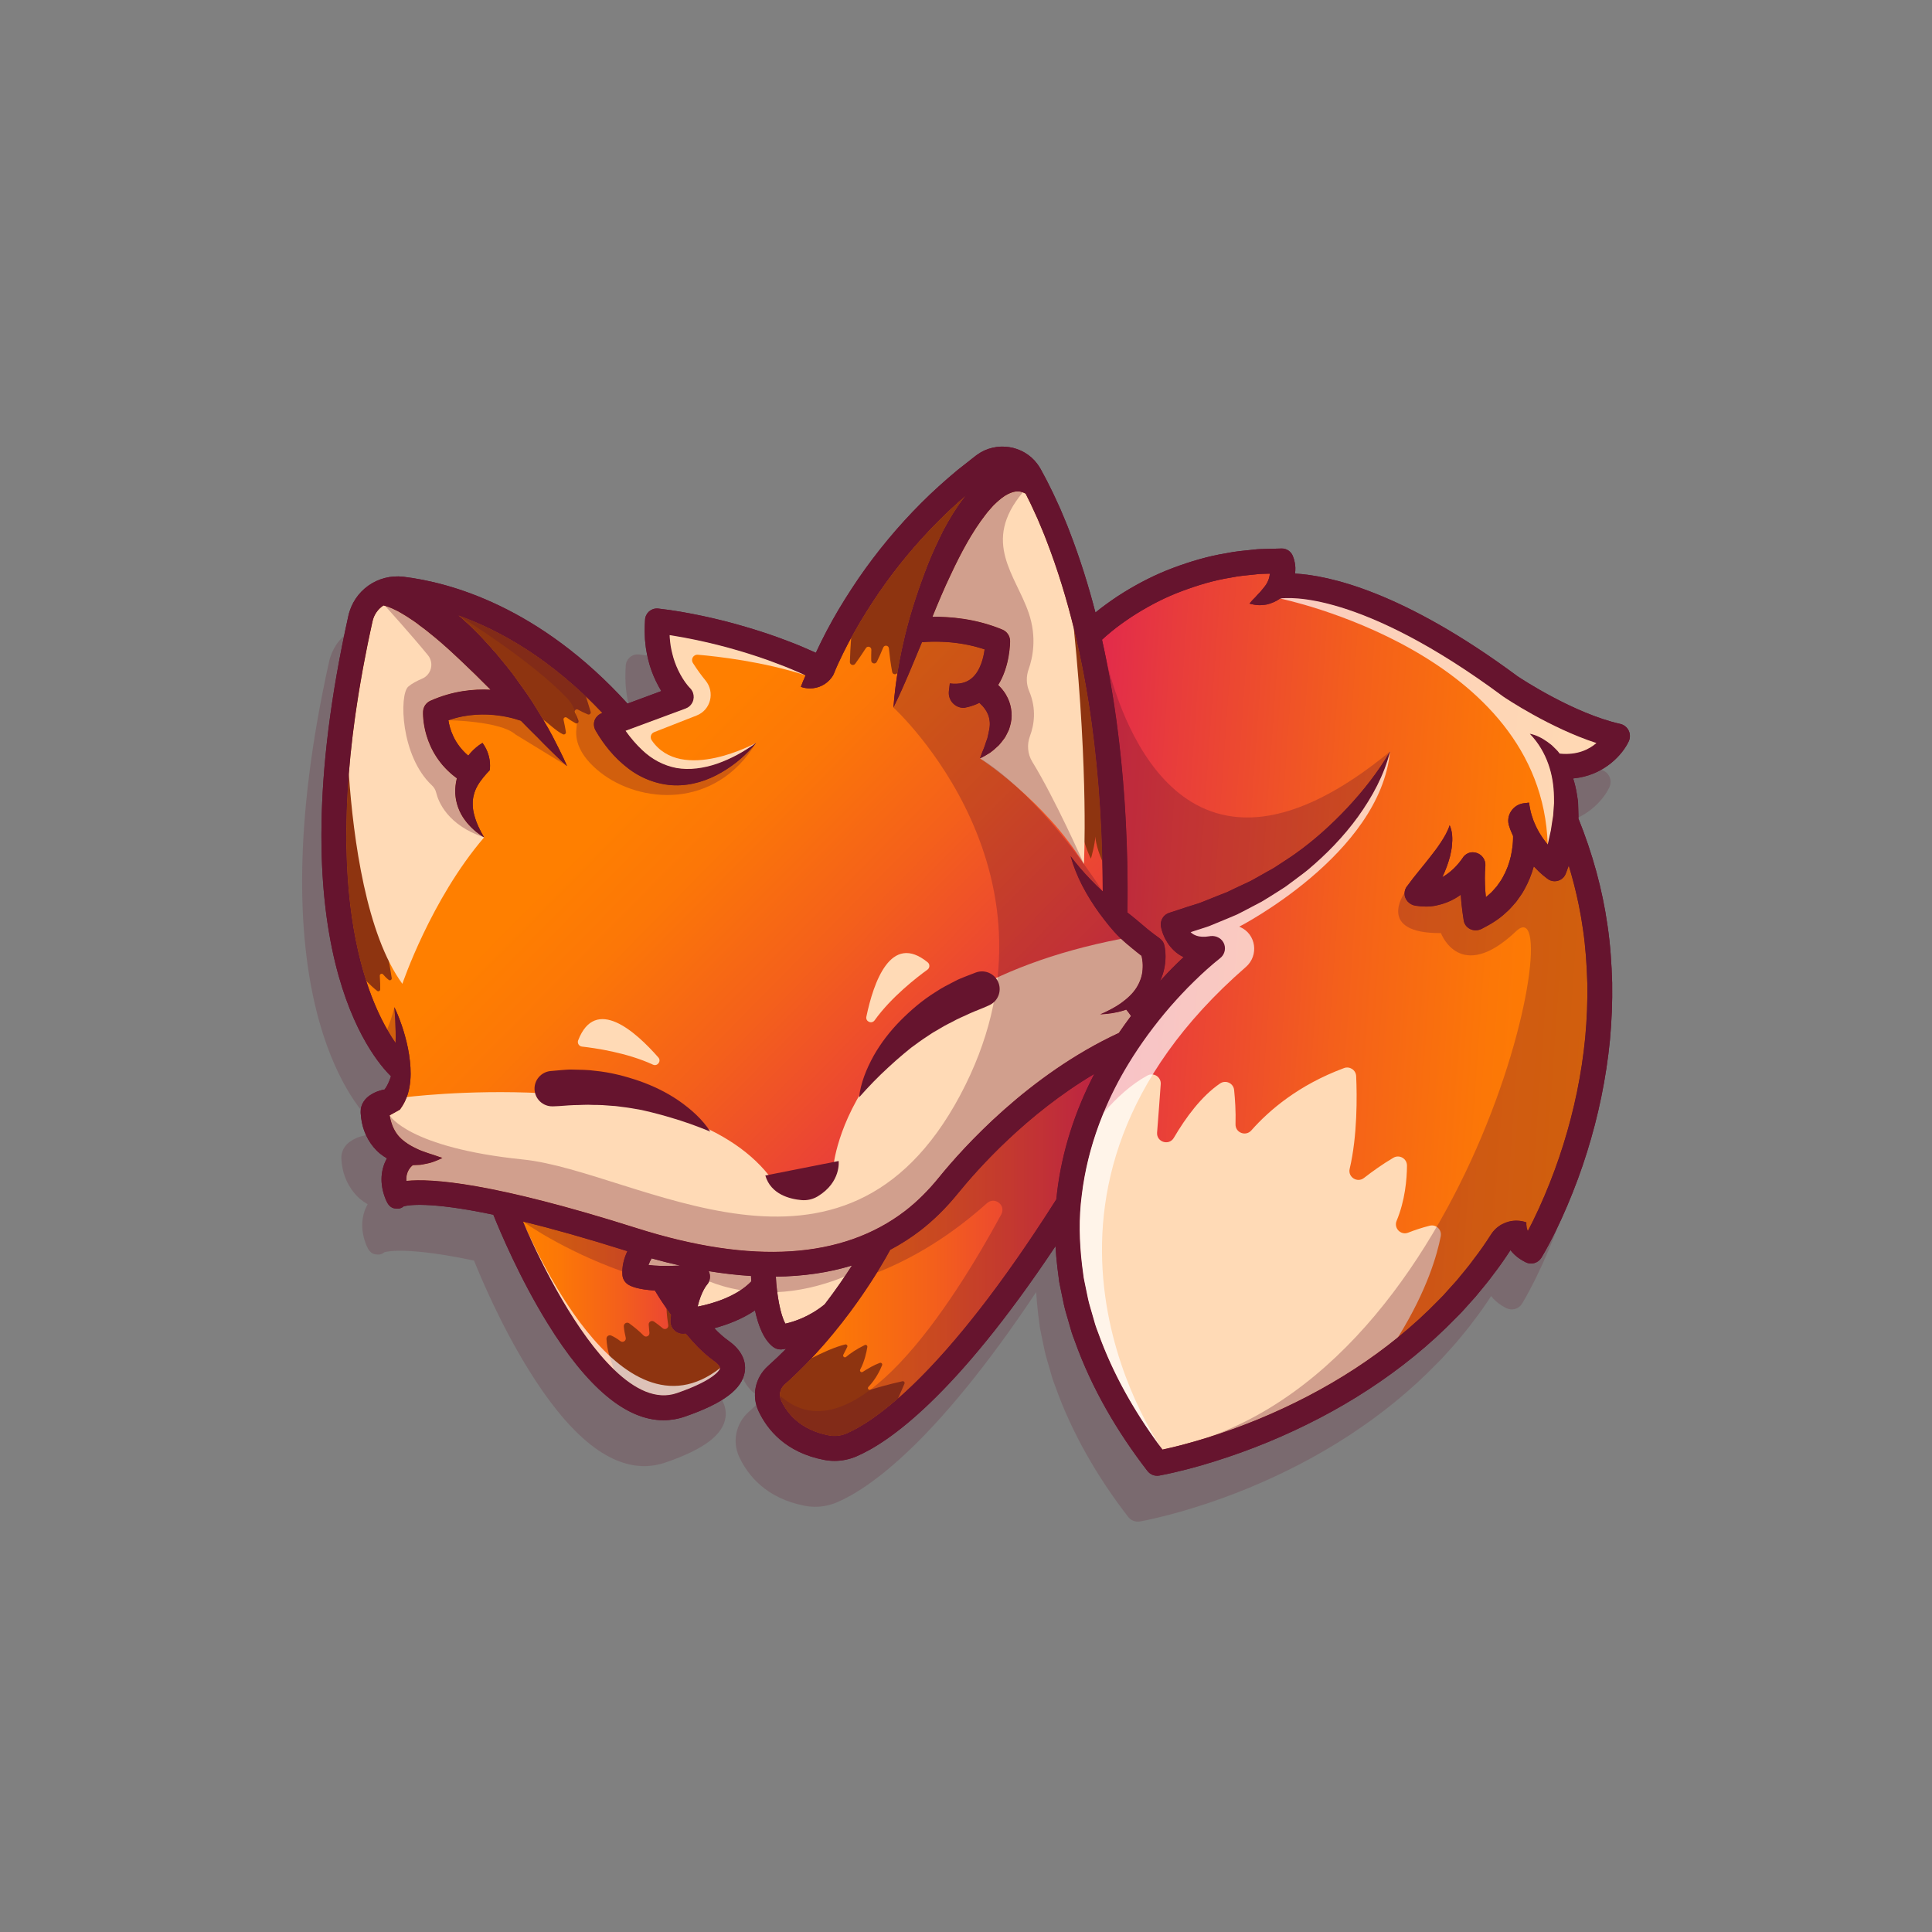 <svg width="400" height="400" viewBox="0 0 400 400" fill="none" xmlns="http://www.w3.org/2000/svg">
<rect x="0" y="0" width="400" height="400" fill="#808080" stroke="none"/>
<path opacity="0.2" d="M333.189 160.742C332.844 160.052 332.205 159.546 331.45 159.377C321.865 157.227 310.96 150.035 310.196 149.521C286.411 131.893 271.08 128.642 264.122 128.253C264.173 127.857 264.203 127.453 264.188 127.05C264.166 126.69 264.144 126.323 264.063 125.964C264.034 125.788 263.99 125.604 263.938 125.421C263.909 125.333 263.879 125.238 263.85 125.127C263.813 125.032 263.784 124.944 263.718 124.767L263.696 124.701C263.351 123.725 262.412 123.035 261.326 123.064L258.464 123.145C257.51 123.182 256.556 123.16 255.602 123.292C253.701 123.498 251.793 123.637 249.922 124.033C246.142 124.642 242.458 125.743 238.877 127.079C235.296 128.415 231.868 130.161 228.617 132.172C226.988 133.177 225.425 134.286 223.891 135.445C223.531 135.739 223.164 136.025 222.797 136.318C221.337 130.667 219.575 125.075 217.462 119.593C216.875 118.008 216.185 116.459 215.539 114.896C214.827 113.355 214.152 111.799 213.374 110.287C213 109.516 212.618 108.761 212.207 108.012L211.598 106.882L211.444 106.596C211.393 106.501 211.297 106.361 211.231 106.244C211.07 106.002 210.93 105.752 210.739 105.525C209.359 103.646 207.187 102.399 204.905 102.068C202.63 101.716 200.193 102.274 198.329 103.631C198.197 103.719 198.102 103.785 198.028 103.851L197.778 104.049L197.272 104.438L196.274 105.231L194.271 106.802C191.658 108.982 189.126 111.242 186.727 113.649C181.927 118.456 177.575 123.689 173.737 129.274C171.836 132.077 170.016 134.94 168.358 137.905C167.536 139.395 166.729 140.892 165.98 142.426C165.613 143.167 165.261 143.901 164.916 144.65C162.949 143.762 160.968 142.911 158.942 142.162C156.102 141.069 153.21 140.115 150.29 139.263C147.369 138.397 144.419 137.656 141.447 137.025C138.453 136.394 135.517 135.865 132.361 135.506L132.288 135.499C132.222 135.492 132.156 135.484 132.09 135.484C130.732 135.44 129.595 136.504 129.551 137.869C129.522 138.647 129.463 139.417 129.478 140.203C129.515 140.981 129.5 141.766 129.603 142.544C129.728 144.114 130.08 145.663 130.506 147.19C130.961 148.709 131.585 150.184 132.348 151.586C132.524 151.924 132.722 152.254 132.921 152.584L125.927 155.175C107.624 135.03 89.086 130.069 79.545 128.916C74.202 128.278 69.293 131.756 68.126 137.018C52.986 205.167 73.05 228.534 76.94 232.314C76.925 232.373 76.911 232.439 76.889 232.505C76.566 233.488 76.14 234.384 75.641 235.059C75.252 235.132 74.892 235.228 74.496 235.352C73.887 235.55 73.278 235.8 72.522 236.321C72.316 236.482 72.148 236.585 71.913 236.82C71.81 236.93 71.707 237.04 71.605 237.15C71.495 237.289 71.377 237.458 71.267 237.62C71.069 237.899 70.849 238.442 70.746 238.897C70.695 239.168 70.673 239.447 70.673 239.726L70.68 239.931L70.687 240.071L70.694 240.159L70.775 240.981C70.819 241.275 70.863 241.575 70.922 241.876C71.384 244.261 72.691 246.705 74.687 248.349C75.142 248.716 75.619 249.039 76.111 249.318C74.959 251.402 74.386 254.375 75.942 258.022C76.272 258.785 76.764 259.49 77.579 259.666C78.357 259.835 78.995 259.761 79.583 259.262C80.39 259.027 84.676 258.161 98.143 260.994C99.523 264.443 103.588 274.094 109.291 283.348C117.555 296.778 125.635 303.545 133.37 303.545C134.867 303.545 136.357 303.295 137.825 302.782C145.751 300.045 149.685 297.087 150.206 293.469C150.536 291.15 149.369 288.912 146.918 287.158C145.876 286.417 144.878 285.536 143.887 284.494C146.529 283.782 149.611 282.637 152.319 280.803C152.965 283.819 154.088 286.85 156.069 288.362C156.517 288.707 157.067 288.89 157.625 288.89C157.698 288.89 157.764 288.883 157.83 288.883C157.889 288.876 158.219 288.846 158.755 288.758C157.566 289.954 156.333 291.136 155.049 292.281C152.348 294.673 151.556 298.446 153.06 301.668C154.829 305.433 158.623 310.24 166.674 311.766C167.378 311.898 168.083 311.964 168.788 311.964C170.322 311.964 171.856 311.648 173.294 311.039C179.884 308.221 193.674 298.805 214.531 267.512C214.619 269.002 214.751 270.492 214.927 271.974L215.177 273.919L215.302 274.888C215.353 275.211 215.427 275.527 215.493 275.849L216.286 279.673C216.565 280.95 216.983 282.183 217.328 283.438L217.864 285.309C218.055 285.933 218.304 286.527 218.525 287.144C222.018 296.927 227.302 305.924 233.555 314.034L233.584 314.063C234.134 314.782 235.067 315.171 236.021 315.002C238.076 314.62 239.925 314.173 241.848 313.681C243.749 313.189 245.628 312.654 247.492 312.059C251.228 310.892 254.904 309.564 258.523 308.074C265.744 305.08 272.731 301.491 279.299 297.198C285.86 292.919 292.025 287.958 297.507 282.3L298.542 281.251L299.533 280.157L301.507 277.955C302.74 276.421 304.054 274.946 305.198 273.339C306.453 271.724 307.613 270.044 308.721 268.334C309 268.694 309.308 269.024 309.638 269.325C310.313 269.964 311.076 270.419 311.84 270.822C313 271.424 314.445 271.035 315.128 269.897L315.15 269.868C315.715 268.929 316.177 268.092 316.654 267.197C317.124 266.316 317.571 265.436 318.012 264.548C318.885 262.765 319.715 260.967 320.478 259.154C322.026 255.514 323.399 251.815 324.573 248.043C326.929 240.513 328.543 232.741 329.321 224.867C329.681 220.926 329.849 216.963 329.783 213C329.666 209.037 329.409 205.067 328.822 201.14C327.75 193.537 325.659 186.081 322.789 178.962C322.804 178.705 322.811 178.456 322.796 178.199L322.737 176.1C322.737 175.924 322.737 175.755 322.722 175.579L322.649 175.051L322.488 174.002C322.319 172.879 322.055 171.764 321.703 170.67C328.198 170.068 332.014 165.599 333.225 162.964C333.541 162.254 333.534 161.439 333.189 160.742Z" fill="#66142E"/>
<path d="M337.189 151.241C336.844 150.551 336.206 150.045 335.45 149.876C325.865 147.726 314.96 140.534 314.197 140.02C290.412 122.392 275.081 119.141 268.123 118.752C268.174 118.356 268.204 117.952 268.189 117.548C268.167 117.188 268.145 116.821 268.064 116.462C268.035 116.286 267.991 116.102 267.939 115.919C267.91 115.831 267.88 115.736 267.851 115.625C267.814 115.53 267.785 115.442 267.719 115.265L267.697 115.199C267.352 114.223 266.413 113.533 265.327 113.562L262.465 113.643C261.511 113.68 260.557 113.658 259.603 113.79C257.702 113.995 255.794 114.135 253.923 114.531C250.143 115.14 246.459 116.241 242.878 117.577C239.297 118.913 235.869 120.659 232.618 122.67C230.989 123.675 229.426 124.784 227.892 125.943C227.532 126.237 227.165 126.523 226.798 126.816C225.338 121.165 223.576 115.573 221.463 110.091C220.876 108.506 220.186 106.957 219.54 105.394C218.828 103.853 218.153 102.297 217.375 100.785C217.001 100.014 216.619 99.258 216.208 98.51L215.599 97.38L215.445 97.094C215.394 96.999 215.298 96.859 215.232 96.742C215.071 96.5 214.931 96.25 214.74 96.023C213.36 94.144 211.188 92.897 208.906 92.566C206.631 92.214 204.194 92.772 202.33 94.129C202.198 94.217 202.102 94.283 202.029 94.349L201.78 94.547L201.274 94.936L200.276 95.729L198.271 97.3C195.658 99.48 193.126 101.74 190.727 104.147C185.927 108.954 181.575 114.187 177.737 119.772C175.836 122.575 174.016 125.438 172.358 128.403C171.536 129.893 170.729 131.39 169.98 132.924C169.613 133.665 169.261 134.399 168.916 135.148C166.949 134.26 164.968 133.409 162.942 132.66C160.102 131.567 157.21 130.612 154.289 129.761C151.368 128.895 148.418 128.154 145.446 127.523C142.452 126.892 139.516 126.363 136.36 126.004L136.287 125.997C136.221 125.99 136.155 125.982 136.089 125.982C134.731 125.938 133.594 127.002 133.55 128.367C133.521 129.145 133.462 129.915 133.477 130.701C133.514 131.479 133.499 132.264 133.602 133.042C133.727 134.613 134.079 136.161 134.505 137.688C134.96 139.207 135.584 140.682 136.347 142.084C136.523 142.422 136.721 142.752 136.919 143.082L129.925 145.673C111.622 125.528 93.084 120.567 83.543 119.414C78.2 118.776 73.291 122.254 72.124 127.516C56.984 195.665 77.048 219.032 80.938 222.812C80.923 222.871 80.909 222.937 80.887 223.003C80.564 223.986 80.138 224.882 79.639 225.557C79.25 225.63 78.89 225.726 78.494 225.851C77.885 226.049 77.276 226.299 76.52 226.82C76.314 226.981 76.146 227.084 75.911 227.319C75.808 227.429 75.705 227.539 75.603 227.649C75.493 227.788 75.375 227.957 75.265 228.119C75.067 228.398 74.847 228.941 74.744 229.396C74.693 229.668 74.671 229.946 74.671 230.225L74.678 230.431L74.685 230.57L74.692 230.658L74.773 231.48C74.817 231.774 74.861 232.074 74.92 232.375C75.382 234.76 76.689 237.204 78.685 238.848C79.14 239.215 79.617 239.538 80.109 239.817C78.957 241.901 78.384 244.874 79.94 248.521C80.27 249.284 80.762 249.989 81.577 250.165C82.355 250.334 82.993 250.26 83.581 249.761C84.388 249.526 88.674 248.66 102.141 251.493C103.521 254.942 107.586 264.593 113.289 273.847C121.553 287.277 129.633 294.044 137.368 294.044C138.865 294.044 140.355 293.794 141.823 293.281C149.749 290.544 153.683 287.586 154.204 283.968C154.534 281.649 153.367 279.411 150.916 277.657C149.874 276.916 148.876 276.035 147.885 274.993C150.527 274.281 153.609 273.136 156.317 271.302C156.963 274.318 158.086 277.349 160.067 278.861C160.515 279.206 161.065 279.389 161.623 279.389C161.696 279.389 161.762 279.382 161.829 279.382C161.888 279.375 162.218 279.345 162.754 279.257C161.565 280.453 160.332 281.635 159.048 282.78C156.347 285.172 155.555 288.945 157.059 292.166C158.828 295.931 162.622 300.738 170.673 302.264C171.378 302.396 172.082 302.462 172.787 302.462C174.321 302.462 175.855 302.146 177.293 301.537C183.883 298.719 197.673 289.303 218.53 258.01C218.618 259.5 218.75 260.99 218.926 262.472L219.176 264.417L219.301 265.386C219.352 265.709 219.426 266.024 219.492 266.347L220.285 270.171C220.564 271.448 220.982 272.681 221.327 273.936L221.863 275.807C222.054 276.431 222.303 277.025 222.524 277.642C226.017 287.425 231.301 296.422 237.554 304.532L237.583 304.561C238.133 305.28 239.065 305.669 240.02 305.5C242.075 305.118 243.924 304.671 245.847 304.179C247.748 303.687 249.627 303.152 251.491 302.557C255.227 301.39 258.903 300.062 262.521 298.572C269.742 295.578 276.729 291.989 283.297 287.696C289.858 283.417 296.023 278.456 301.505 272.798L302.54 271.749L303.531 270.655L305.505 268.453C306.738 266.919 308.052 265.444 309.197 263.837C310.452 262.222 311.611 260.542 312.72 258.832C312.999 259.192 313.307 259.522 313.637 259.823C314.312 260.461 315.075 260.916 315.839 261.32C316.999 261.922 318.444 261.533 319.127 260.395L319.149 260.366C319.714 259.427 320.176 258.59 320.653 257.695C321.123 256.814 321.57 255.934 322.011 255.046C322.884 253.263 323.714 251.465 324.477 249.652C326.025 246.012 327.398 242.313 328.572 238.541C330.928 231.011 332.542 223.239 333.32 215.365C333.68 211.424 333.848 207.461 333.782 203.498C333.665 199.535 333.408 195.565 332.821 191.638C331.75 184.035 329.658 176.579 326.788 169.46C326.803 169.203 326.81 168.954 326.795 168.697L326.736 166.598C326.736 166.422 326.736 166.253 326.721 166.077L326.648 165.549L326.487 164.5C326.318 163.377 326.054 162.262 325.702 161.168C332.197 160.566 336.013 156.097 337.224 153.462C337.541 152.753 337.534 151.938 337.189 151.241ZM80.129 231.316C80.114 231.338 80.092 231.36 80.07 231.375C80.041 231.397 80.026 231.404 80.026 231.404L80.019 231.389C80.026 231.352 80.1 231.294 80.202 231.22C80.173 231.257 80.151 231.294 80.129 231.316Z" fill="#66142E"/>
<path d="M149.115 283.232C149.108 283.254 148.697 285.47 140.14 288.428C135.891 289.896 131.443 287.701 127.194 283.621C119.451 276.179 112.369 262.448 108.355 253.106C108.289 252.967 108.26 252.893 108.26 252.893C114.08 254.317 121.198 256.298 129.888 259.043C129.33 260.232 128.861 261.678 128.846 263.234C128.839 263.491 128.846 263.74 128.868 263.997C128.934 264.775 129.345 265.479 129.991 265.912C130.571 266.308 132.068 266.976 135.591 267.189C136.31 268.407 137.117 269.648 137.998 270.895C138.299 271.343 138.622 271.783 138.945 272.231C138.901 272.605 138.864 272.987 138.835 273.391C138.784 274.132 139.055 274.859 139.576 275.387C140.06 275.871 140.714 276.143 141.396 276.143C141.455 276.143 141.521 276.143 141.579 276.136C141.623 276.136 141.77 276.121 141.99 276.099C142.46 276.649 142.929 277.2 143.414 277.736C144.874 279.373 146.357 280.716 147.935 281.838C148.843 282.491 149.137 283.041 149.115 283.232Z" fill="url(#paint0_linear_301_8799)"/>
<path d="M226.562 222.348C222.614 229.951 219.884 238.251 218.856 246.838C218.797 247.33 218.746 247.829 218.695 248.32C204.516 270.674 193.545 282.894 185.919 289.557C180.907 293.931 177.347 295.92 175.27 296.808C174.11 297.3 172.848 297.447 171.623 297.212C165.708 296.089 162.963 292.662 161.708 289.976C161.554 289.646 161.466 289.286 161.451 288.934C161.407 288.083 161.759 287.231 162.456 286.615C164.423 284.861 166.28 283.048 168.004 281.214C174.147 274.704 178.763 267.997 181.559 263.483C182.902 261.311 183.834 259.652 184.311 258.757C186.483 257.612 188.546 256.298 190.498 254.801C193.257 252.68 195.907 250.075 198.365 247.036C202.446 242.016 212.537 230.67 226.562 222.348Z" fill="url(#paint1_linear_301_8799)"/>
<path d="M328.639 203.589C328.705 207.354 328.544 211.111 328.199 214.862C327.465 222.362 325.924 229.789 323.664 237.003C322.541 240.606 321.228 244.158 319.745 247.63C319.011 249.369 318.226 251.079 317.397 252.767C317.045 253.479 316.685 254.183 316.318 254.881C316.223 254.646 316.135 254.404 316.083 254.14C316.054 253.942 316.024 253.736 316.017 253.538C316.01 253.435 316.01 253.34 316.017 253.244C316.01 253.193 316.024 253.09 316.024 253.068L316.017 253.075C315.334 252.84 314.637 252.723 313.947 252.723C311.87 252.723 309.867 253.758 308.7 255.585C307.57 257.354 306.381 259.078 305.089 260.737C304.01 262.256 302.77 263.651 301.603 265.104L299.732 267.181L298.8 268.223L297.817 269.221C295.182 271.936 292.379 274.49 289.436 276.875C286.574 279.209 283.587 281.374 280.49 283.392C274.208 287.487 267.5 290.944 260.558 293.821C257.087 295.252 253.542 296.529 249.961 297.652C248.17 298.217 246.365 298.731 244.552 299.208C243.275 299.538 241.954 299.854 240.677 300.125C240.677 300.125 240.648 300.088 240.596 300.008C240.376 299.722 240.163 299.443 239.958 299.149H239.951C234.696 291.979 230.322 284.207 227.365 275.929C227.159 275.357 226.917 274.799 226.749 274.219L226.25 272.472C225.934 271.305 225.538 270.153 225.281 268.971L224.547 265.426C224.488 265.132 224.415 264.839 224.371 264.538L224.254 263.643L224.019 261.852C223.461 257.067 223.336 252.216 223.968 247.438C224.577 242.33 225.839 237.325 227.652 232.489C227.916 231.784 228.195 231.087 228.481 230.39C229.919 226.904 231.637 223.528 233.604 220.299C236.129 216.138 239.035 212.197 242.22 208.498C243.827 206.663 245.486 204.865 247.24 203.17C248.106 202.319 248.994 201.482 249.897 200.675C250.785 199.882 251.754 199.06 252.612 198.385C253.419 197.761 253.83 196.675 253.5 195.582C253.126 194.371 251.878 193.652 250.623 193.806L250.601 193.813L249.581 193.938C249.273 193.916 248.928 193.975 248.649 193.916C248.047 193.879 247.577 193.696 247.145 193.476C246.91 193.351 246.697 193.182 246.507 192.992C246.749 192.911 246.984 192.838 247.226 192.757L249.046 192.17C249.648 191.979 250.257 191.796 250.844 191.532C252.026 191.048 253.207 190.571 254.381 190.072L256.142 189.323L257.845 188.45L261.236 186.667C262.337 186.021 263.408 185.324 264.487 184.649L266.102 183.614C266.623 183.247 267.129 182.858 267.643 182.476C268.656 181.698 269.705 180.964 270.689 180.164C274.608 176.891 278.182 173.214 281.162 169.104C284.105 165.002 286.578 160.481 287.789 155.608C285.272 159.909 282.226 163.74 278.931 167.277C275.614 170.8 272.032 174.029 268.113 176.803C267.137 177.508 266.117 178.131 265.119 178.799C264.62 179.122 264.128 179.467 263.615 179.775L262.044 180.648C260.995 181.228 259.974 181.844 258.918 182.402L255.667 183.928L254.052 184.706L252.379 185.359C251.256 185.792 250.148 186.247 249.04 186.695C248.49 186.937 247.917 187.106 247.345 187.282L245.628 187.825C244.483 188.185 243.346 188.574 242.208 188.948L242.047 188.999C240.873 189.388 240.139 190.584 240.359 191.839C240.447 192.309 240.52 192.529 240.616 192.844C240.704 193.138 240.814 193.424 240.932 193.695C241.16 194.253 241.46 194.789 241.798 195.31C242.488 196.337 243.435 197.284 244.579 197.923C244.733 198.011 244.895 198.077 245.049 198.158C244.579 198.598 244.11 199.046 243.647 199.501C242.451 200.661 241.306 201.871 240.183 203.097C240.403 202.642 240.594 202.172 240.748 201.688C241.056 200.734 241.232 199.736 241.291 198.73C241.328 198.231 241.313 197.725 241.284 197.218C241.262 196.961 241.24 196.704 241.203 196.44C241.188 196.315 241.159 196.183 241.137 196.044C241.108 195.897 241.093 195.795 241.027 195.56C240.917 195.164 240.697 194.789 240.359 194.503L240.043 194.224C239.287 193.688 238.421 193.042 237.636 192.404L235.273 190.408C234.671 189.902 234.055 189.417 233.431 188.926C233.46 186.827 233.468 184.728 233.453 182.629C233.372 171.459 232.653 160.275 231.149 149.178C230.599 145.105 229.923 141.046 229.123 137.01C229.123 136.995 229.116 136.973 229.108 136.959C228.814 135.462 228.506 133.972 228.169 132.482C228.162 132.46 228.162 132.445 228.162 132.445C228.448 132.181 228.734 131.917 229.043 131.652C229.682 131.08 230.371 130.551 231.047 130.001C232.434 128.959 233.858 127.946 235.348 127.029C238.313 125.194 241.447 123.587 244.727 122.376C248 121.15 251.369 120.138 254.825 119.587C256.535 119.22 258.289 119.103 260.028 118.912C260.894 118.787 261.775 118.809 262.648 118.773L262.912 118.766C262.861 119.338 262.721 119.911 262.413 120.535C262.112 121.195 261.532 121.805 260.923 122.553C260.593 122.898 260.24 123.258 259.881 123.676C259.492 124.043 259.103 124.454 258.699 124.96C259.323 125.158 259.961 125.254 260.6 125.29C260.828 125.305 261.048 125.29 261.268 125.268C261.606 125.231 261.951 125.224 262.288 125.151C263.227 124.923 264.174 124.535 265.04 123.918C266.684 123.683 281.699 122.311 311.187 144.181C311.216 144.203 311.253 144.225 311.282 144.247C311.715 144.541 320.911 150.72 330.532 153.839C329.013 155.153 326.554 156.4 322.929 156.026C322.922 156.019 322.914 156.019 322.907 156.011C322.65 155.637 322.349 155.306 322.019 154.998C321.77 154.749 321.527 154.499 321.263 154.264C320.991 154.044 320.705 153.838 320.426 153.626C319.303 152.819 318.056 152.166 316.727 151.909C318.576 153.832 319.78 155.967 320.565 158.169C321.35 160.363 321.695 162.646 321.739 164.95C321.724 165.53 321.79 166.095 321.724 166.682L321.599 168.429C321.592 169.009 321.423 169.596 321.357 170.183L321.093 171.93C320.902 172.715 320.741 173.501 320.565 174.293C320.528 174.484 320.484 174.675 320.44 174.865C320.337 174.74 320.242 174.615 320.139 174.491C319.662 173.882 319.214 173.251 318.818 172.59C318.502 172.098 318.26 171.577 317.996 171.063C317.776 170.535 317.512 170.021 317.35 169.478C316.939 168.407 316.741 167.291 316.565 166.175L315.53 166.3C313.204 166.572 311.67 168.942 312.492 171.136C312.492 171.151 312.499 171.165 312.507 171.18C312.705 171.841 312.999 172.45 313.27 173.081C313.27 173.286 313.27 173.521 313.263 173.742C313.256 174.124 313.226 174.52 313.19 174.916C313.117 175.701 312.977 176.479 312.816 177.257C312.464 178.798 311.906 180.266 311.157 181.602C310.805 182.292 310.328 182.886 309.895 183.517C309.381 184.075 308.926 184.684 308.324 185.161C308.104 185.374 307.869 185.565 307.634 185.755C307.597 185.3 307.546 184.845 307.517 184.39C307.407 182.643 307.378 180.904 307.532 179.297C307.642 178.027 306.82 176.743 305.294 176.486C304.303 176.317 303.32 176.809 302.806 177.668L302.791 177.69C302.725 177.785 302.556 178.02 302.424 178.196C302.277 178.387 302.138 178.578 301.976 178.761C301.668 179.135 301.33 179.488 300.985 179.825C300.926 179.876 300.868 179.935 300.809 179.979C300.163 180.588 299.473 181.109 298.761 181.527C298.71 181.556 298.666 181.578 298.622 181.6C298.974 180.859 299.297 180.096 299.583 179.318C299.832 178.657 300.023 177.96 300.221 177.278C300.368 176.566 300.544 175.876 300.603 175.142C300.757 173.711 300.735 172.17 300.141 170.856C299.701 172.206 299.033 173.3 298.343 174.364C297.646 175.428 296.89 176.441 296.097 177.432C295.326 178.43 294.519 179.406 293.726 180.39C292.941 181.359 292.119 182.379 291.436 183.34L291.348 183.443C291.04 183.825 290.834 184.309 290.805 184.852C290.71 186.195 291.766 187.333 293.095 187.523C294.482 187.721 295.928 187.787 297.315 187.486C297.425 187.464 297.528 187.442 297.638 187.413C298.952 187.119 300.214 186.635 301.322 185.982C301.704 185.754 302.078 185.512 302.437 185.255C302.496 186.04 302.554 186.818 302.643 187.589C302.753 188.55 302.87 189.468 303.032 190.473L303.047 190.561C303.091 190.862 303.201 191.17 303.377 191.449C304.067 192.587 305.579 192.924 306.76 192.315C308.536 191.405 310.29 190.378 311.772 188.968C312.579 188.3 313.232 187.478 313.922 186.7C314.524 185.856 315.162 185.027 315.639 184.109C316.476 182.605 317.107 181.012 317.562 179.383C317.885 179.728 318.215 180.066 318.56 180.396C318.832 180.653 319.103 180.902 319.389 181.152C319.69 181.401 319.947 181.614 320.343 181.915H320.35C320.541 182.069 320.761 182.201 320.996 182.289C321.143 182.34 321.29 182.384 321.436 182.414H321.443C322.581 182.627 323.747 182.003 324.18 180.888L324.268 180.66C324.451 180.183 324.62 179.699 324.796 179.214C325.603 181.863 326.286 184.542 326.844 187.25C327.189 188.945 327.49 190.648 327.732 192.365C328.287 196.082 328.521 199.832 328.639 203.589Z" fill="url(#paint2_linear_301_8799)"/>
<path d="M236.558 200.749C236.477 202.055 236.03 203.325 235.274 204.529C234.511 205.725 233.373 206.767 232.089 207.692C230.797 208.609 229.322 209.351 227.788 210.018C229.454 209.937 231.149 209.702 232.8 209.167C232.925 209.123 233.05 209.072 233.174 209.028C233.519 209.446 233.879 209.923 234.157 210.349C233.298 211.501 232.454 212.668 231.647 213.857C212.889 222.554 199.349 237.672 194.38 243.8C192.171 246.523 189.815 248.849 187.379 250.721C174.418 260.658 155.741 261.854 131.853 254.28C101.969 244.805 89.324 243.947 84.143 244.49C83.996 242.56 85.082 241.54 85.479 241.239C86 241.224 86.521 241.21 87.027 241.173C87.57 241.085 88.098 240.982 88.627 240.865C89.148 240.762 89.654 240.571 90.146 240.388C90.645 240.19 91.129 239.984 91.599 239.742C89.581 238.993 87.695 238.553 86.102 237.738C84.502 236.975 83.225 236.065 82.366 235.001C81.463 233.856 80.957 232.498 80.671 230.928C80.671 230.921 80.671 230.921 80.671 230.921L81.574 230.422L82.682 229.806C82.77 229.762 82.843 229.696 82.895 229.608V229.601C83.482 228.801 83.908 227.972 84.223 227.135C84.641 225.997 84.847 224.853 84.95 223.766C85.119 221.88 84.957 220.082 84.693 218.343C84.693 218.321 84.686 218.292 84.678 218.27C84.421 216.56 83.988 214.909 83.504 213.294C82.983 211.657 82.389 210.058 81.655 208.531C81.802 210.219 81.89 211.892 81.912 213.551C81.934 214.344 81.927 215.144 81.897 215.929C81.354 215.151 80.767 214.226 80.158 213.14C78.742 210.667 77.193 207.357 75.813 203.086C72.833 193.839 70.639 180.042 72.217 160.197C72.423 157.592 72.694 154.891 73.039 152.08C73.905 144.969 75.233 137.167 77.134 128.625C77.442 127.231 78.279 126.086 79.394 125.352L79.497 125.381L79.725 125.44L80.004 125.535C80.356 125.616 80.797 125.829 81.193 125.975L82.448 126.584C82.874 126.812 83.299 127.083 83.725 127.333C84.143 127.561 84.569 127.869 84.995 128.148C85.413 128.434 85.846 128.684 86.257 129.007C87.072 129.675 87.938 130.233 88.745 130.922C92.062 133.535 95.211 136.573 98.359 139.619C99.409 140.69 100.495 141.725 101.559 142.797C98.036 142.614 93.662 143.047 89.098 145.087C88.217 145.483 87.63 146.335 87.586 147.303C87.564 147.663 87.241 155.772 94.58 161.137C94.33 162.142 94.213 163.185 94.25 164.227C94.345 166.326 95.123 168.278 96.239 169.775C97.354 171.287 98.72 172.468 100.217 173.364C100.224 173.371 100.232 173.379 100.232 173.379C99.344 171.874 98.603 170.333 98.206 168.807C97.993 168.051 97.876 167.295 97.876 166.576C97.854 165.849 97.927 165.16 98.118 164.506C98.441 163.207 99.167 162.069 100.019 161.013C100.445 160.477 100.914 159.964 101.399 159.457C101.436 159.141 101.458 158.819 101.458 158.503C101.458 156.925 100.974 155.377 100.071 154.07L99.895 153.813C99.579 154.004 99.403 154.114 99.183 154.275C98.978 154.429 98.779 154.583 98.589 154.745C98.2 155.068 97.848 155.413 97.51 155.78C97.312 155.993 97.136 156.228 96.952 156.455C94.031 153.989 93.114 150.944 92.835 149.123C100.614 146.393 107.483 149.108 107.557 149.138L107.623 148.984C107.652 149.021 107.682 149.05 107.711 149.079C108.482 149.886 109.274 150.679 110.074 151.471L111.278 152.66L112.452 153.871C113.81 155.221 115.16 156.579 116.598 157.878C116.862 158.128 117.126 158.362 117.398 158.597C117.156 158.039 116.906 157.489 116.657 156.946C115.938 155.419 115.167 153.93 114.397 152.425C113.788 151.258 113.127 150.121 112.452 148.998C111.953 148.169 111.447 147.347 110.94 146.525C109.766 144.566 108.415 142.723 107.087 140.859C105.781 138.988 104.291 137.226 102.83 135.45C100.393 132.632 97.81 129.88 94.904 127.407C101.538 129.77 109.45 133.865 117.684 140.918C118.888 141.938 120.098 143.024 121.309 144.184C122.439 145.263 123.577 146.408 124.714 147.604L124.677 147.619L124.604 147.648C124.156 147.817 123.738 148.118 123.408 148.573C122.806 149.38 122.828 150.496 123.371 151.347C125.03 154.194 127.187 156.881 129.954 159.001C132.677 161.151 136.221 162.509 139.715 162.597C143.238 162.678 146.54 161.57 149.329 159.948C152.14 158.326 154.584 156.235 156.551 153.798C154.041 155.655 151.304 157.123 148.486 158.113C145.668 159.082 142.732 159.478 140.046 159.008C137.36 158.494 134.982 157.21 132.993 155.324C131.716 154.142 130.571 152.777 129.514 151.302L141.953 146.693C142.254 146.583 142.547 146.407 142.797 146.179C143.839 145.225 143.912 143.603 142.951 142.554L142.826 142.422L142.613 142.187C142.525 142.092 142.437 141.981 142.341 141.871C142.158 141.651 141.981 141.401 141.805 141.166C141.467 140.667 141.137 140.161 140.851 139.618C140.264 138.539 139.78 137.402 139.427 136.205C139.126 135.112 138.847 133.996 138.744 132.844C138.729 132.741 138.722 132.646 138.715 132.543C138.664 132.198 138.649 131.846 138.642 131.494C140.543 131.788 142.48 132.147 144.374 132.551C147.221 133.153 150.054 133.865 152.843 134.687C155.639 135.509 158.406 136.419 161.114 137.468C163.044 138.18 164.93 138.987 166.794 139.831C166.434 140.631 166.06 141.504 165.811 142.201C166.427 142.421 167.066 142.531 167.697 142.531C169.458 142.531 171.168 141.694 172.232 140.205C172.364 140.022 172.467 139.86 172.533 139.735L172.518 139.728C172.555 139.647 172.599 139.581 172.635 139.5C173.171 138.135 173.883 136.616 174.587 135.192C175.108 134.128 175.658 133.078 176.224 132.029C176.429 131.655 176.635 131.288 176.84 130.913C178.411 128.095 180.15 125.365 181.963 122.686C185.632 117.351 189.794 112.353 194.358 107.788C196.134 105.997 197.991 104.302 199.899 102.658C199.796 102.79 199.693 102.915 199.591 103.047C197.925 105.219 196.56 107.494 195.327 109.806C194.16 112.147 193.059 114.496 192.113 116.881C190.256 121.673 188.627 126.502 187.423 131.441C186.572 134.942 185.889 138.479 185.427 142.053C185.236 143.521 185.089 145.003 184.979 146.486C185.405 145.627 185.816 144.761 186.219 143.888C187.892 140.263 189.36 136.6 190.879 132.968C191.708 132.895 193.161 132.799 195.003 132.88C197.462 132.968 200.61 133.357 203.854 134.451C203.627 136.183 202.995 138.81 201.293 140.337C200.155 141.357 198.629 141.739 196.648 141.497L196.457 143.082C196.229 144.946 197.697 146.583 199.569 146.561C199.569 146.561 199.995 146.495 200.604 146.333C201.22 146.164 202.02 145.907 202.762 145.518C202.791 145.547 202.828 145.577 202.865 145.606C203.056 145.782 203.225 145.966 203.408 146.149C203.54 146.347 203.746 146.509 203.863 146.707C204.421 147.463 204.773 148.241 204.89 149.276C205.051 150.303 204.721 151.529 204.42 152.857L204.068 153.84C203.958 154.178 203.87 154.545 203.716 154.875C203.437 155.55 203.144 156.247 202.894 157.025C203.613 156.695 204.281 156.291 204.964 155.865C205.61 155.41 206.204 154.86 206.806 154.302C207.085 154.001 207.334 153.664 207.599 153.333C207.856 152.995 208.127 152.673 208.311 152.262C208.517 151.866 208.722 151.469 208.905 151.058C209.052 150.618 209.177 150.155 209.287 149.693C209.698 147.807 209.338 145.598 208.311 143.888C208.076 143.44 207.768 143.073 207.474 142.677C207.21 142.391 206.946 142.09 206.667 141.826C209.14 137.878 209.133 132.946 209.133 132.696C209.118 131.669 208.495 130.751 207.548 130.355C204.231 128.968 200.943 128.271 198.095 127.948C196.172 127.728 194.455 127.684 193.053 127.706C194.264 124.748 195.49 121.806 196.862 118.951C198.939 114.518 201.243 110.174 204.061 106.548C204.413 106.1 204.766 105.645 205.14 105.256L205.698 104.632L206.278 104.082C207.049 103.363 207.849 102.724 208.634 102.328C209.419 101.932 210.153 101.712 210.799 101.748C211.129 101.748 211.437 101.836 211.76 101.939C211.914 101.99 212.068 102.064 212.215 102.144C212.266 102.166 212.31 102.195 212.354 102.225C212.493 102.511 212.633 102.79 212.772 103.076C213.513 104.507 214.152 105.99 214.834 107.457C215.45 108.954 216.111 110.437 216.676 111.956C218.892 117.688 220.705 123.581 222.195 129.569C222.232 129.723 222.276 129.885 222.312 130.039C223.919 136.563 225.137 143.205 226.055 149.876C227.325 159.299 228.022 168.803 228.242 178.336C228.286 180.413 228.315 182.49 228.315 184.574C227.464 183.796 226.642 182.989 225.842 182.152C224.367 180.625 222.973 179.011 221.659 177.272C222.239 179.371 223.075 181.426 224.088 183.393C225.108 185.367 226.297 187.246 227.596 189.051C228.924 190.834 230.282 192.618 231.889 194.159C231.962 194.232 232.036 194.306 232.116 194.372C232.85 195.069 233.62 195.715 234.406 196.354C235.044 196.882 235.661 197.381 236.336 197.895C236.409 198.196 236.461 198.504 236.505 198.812C236.602 199.457 236.609 200.103 236.558 200.749Z" fill="url(#paint3_linear_301_8799)"/>
<path d="M78.632 202.038C78.716 203.089 78.726 204.16 78.72 204.844C78.717 205.165 78.35 205.35 78.095 205.155C77.385 204.613 76.569 203.843 75.814 203.082C72.834 193.835 70.64 180.038 72.218 160.193C72.424 157.588 72.695 154.887 73.04 152.076C73.172 152.979 78.478 189.629 79.234 192.484C79.847 194.786 80.759 200.334 81.105 202.501C81.16 202.848 80.758 203.091 80.481 202.876C80.012 202.512 79.627 202.115 79.321 201.748C79.073 201.452 78.601 201.653 78.632 202.038Z" fill="#8E3410"/>
<path d="M228.243 178.334C226.863 175.244 226.768 173.182 226.768 173.182C226.731 174.752 225.865 177.776 225.865 177.776C225.08 176.404 224.052 172.866 224.052 172.866L217.293 148.721L222.195 129.566C222.232 129.72 222.276 129.882 222.312 130.036C223.919 136.56 225.137 143.202 226.055 149.873C227.325 159.297 228.022 168.801 228.243 178.334Z" fill="#8E3410"/>
<path d="M149.115 283.23C149.108 283.252 148.697 285.468 140.14 288.426C135.891 289.894 131.443 287.699 127.194 283.619C126.389 281.705 125.655 279.397 125.565 277.186C125.544 276.667 126.084 276.301 126.557 276.516C127.078 276.752 127.75 277.117 128.429 277.656C128.951 278.07 129.706 277.591 129.55 276.943C129.366 276.18 129.214 275.374 129.158 274.627C129.112 274.02 129.782 273.628 130.274 273.987C131.1 274.589 132.261 275.498 133.251 276.505C133.722 276.984 134.527 276.607 134.456 275.939C134.397 275.385 134.342 274.797 134.306 274.243C134.267 273.652 134.936 273.286 135.42 273.628C135.96 274.009 136.613 274.493 137.21 274.998C137.708 275.42 138.465 274.992 138.359 274.348C138.188 273.309 138.03 272.073 137.997 270.893C138.298 271.341 138.621 271.781 138.944 272.229C138.902 272.589 138.866 272.956 138.837 273.342C138.801 273.822 138.878 274.314 139.102 274.74C139.565 275.622 140.452 276.141 141.395 276.141C141.454 276.141 141.52 276.141 141.578 276.134C141.622 276.134 141.769 276.119 141.989 276.097C142.459 276.647 142.928 277.198 143.413 277.734C144.873 279.371 146.356 280.714 147.934 281.836C148.843 282.489 149.137 283.039 149.115 283.23Z" fill="#8E3410"/>
<path d="M187.262 286.476C186.985 287.136 186.513 288.242 185.92 289.555C180.908 293.929 177.348 295.918 175.271 296.806C174.111 297.298 172.849 297.445 171.624 297.21C165.709 296.087 162.964 292.66 161.709 289.974C161.173 288.836 161.474 287.486 162.458 286.613C164.425 284.859 166.282 283.046 168.006 281.212C170.293 280.026 172.831 278.887 174.984 278.353C175.293 278.277 175.551 278.591 175.412 278.877C175.212 279.287 174.933 279.849 174.607 280.47C174.418 280.83 174.855 281.196 175.168 280.936C176.104 280.155 177.368 279.291 179.044 278.479C179.314 278.348 179.622 278.576 179.575 278.872C179.414 279.888 179.006 281.857 178.101 283.542C177.917 283.884 178.303 284.245 178.628 284.032C179.656 283.358 180.918 282.629 182.148 282.17C182.454 282.056 182.749 282.358 182.627 282.661C182.218 283.674 181.323 285.551 179.808 287.127C179.537 287.409 179.809 287.863 180.182 287.745C181.649 287.283 183.956 286.613 186.834 285.974C187.128 285.907 187.378 286.198 187.262 286.476Z" fill="#8E3410"/>
<path d="M116.679 149.037C116.882 149.92 117.056 150.906 117.163 151.553C117.22 151.901 116.865 152.171 116.545 152.022C115.127 151.364 113.504 149.68 112.45 148.994C111.951 148.165 111.445 147.343 110.938 146.521C109.764 144.562 108.413 142.719 107.085 140.855C105.779 138.984 104.289 137.222 102.828 135.446C100.384 132.621 97.801 129.868 94.887 127.395C102.49 130.103 111.774 135.086 121.307 144.179C121.701 145.409 122.064 146.608 122.292 147.376C122.397 147.728 122.045 148.044 121.704 147.905C120.94 147.594 120.225 147.232 119.644 146.911C119.273 146.706 118.859 147.103 119.044 147.484C119.344 148.099 119.586 148.707 119.763 149.193C119.9 149.571 119.493 149.92 119.14 149.726C118.396 149.316 117.806 148.92 117.361 148.587C117.035 148.342 116.587 148.639 116.679 149.037Z" fill="#8E3410"/>
<path d="M187.424 131.44C186.807 133.976 186.279 136.531 185.859 139.106C185.754 139.747 184.837 139.764 184.716 139.126C184.398 137.442 184.18 135.672 184.037 134.233C183.973 133.595 183.098 133.475 182.86 134.07C182.434 135.132 181.953 136.171 181.541 137.014C181.259 137.591 180.388 137.402 180.377 136.759C180.364 136.026 180.378 135.247 180.404 134.532C180.426 133.905 179.61 133.651 179.275 134.181C178.564 135.306 177.725 136.505 177.068 137.418C176.714 137.909 175.94 137.65 175.956 137.045C175.999 135.501 176.115 133.605 176.225 132.027C176.43 131.653 176.636 131.286 176.841 130.911C178.412 128.093 180.151 125.363 181.964 122.684C185.633 117.349 189.795 112.351 194.359 107.786C196.135 105.995 197.992 104.3 199.9 102.656C199.797 102.788 199.694 102.913 199.592 103.045C197.926 105.217 196.561 107.492 195.328 109.804C194.161 112.145 193.06 114.494 192.114 116.879C190.256 121.671 188.627 126.5 187.424 131.44Z" fill="#8E3410"/>
<path d="M120.489 216.684C123.157 216.981 129.806 217.929 135.178 220.419C136.114 220.853 136.982 219.704 136.302 218.929C131.54 213.506 123.281 206.158 119.702 215.392C119.477 215.972 119.871 216.615 120.489 216.684Z" fill="#FFDAB6"/>
<path d="M192.023 200.754C189.848 202.328 184.53 206.43 181.083 211.244C180.483 212.082 179.161 211.511 179.371 210.502C180.842 203.437 184.406 192.972 192.071 199.242C192.553 199.636 192.527 200.389 192.023 200.754Z" fill="#FFDAB6"/>
<path d="M140.814 262.022C137.57 262.198 135.501 262.066 134.26 261.897C134.436 261.413 134.671 260.95 134.906 260.539C136.917 261.097 138.877 261.589 140.814 262.022Z" fill="#FFDAB6"/>
<path d="M176.386 262.014C175.924 262.733 175.425 263.496 174.889 264.296C173.693 266.065 172.306 268.017 170.742 270.05C167.579 272.648 164.306 273.675 162.603 274.05C161.862 272.751 161.26 270.204 160.922 267.526C160.775 266.454 160.68 265.361 160.636 264.319C166.302 264.253 171.557 263.489 176.386 262.014Z" fill="#FFDAB6"/>
<path d="M155.543 265.295C154.89 265.977 154.149 266.579 153.349 267.108C150.494 269.023 146.957 270.022 144.432 270.528C145.151 267.453 146.318 266.059 146.318 266.059C146.531 265.832 146.692 265.575 146.802 265.296C147.081 264.628 147.066 263.858 146.736 263.182C149.745 263.674 152.666 264.004 155.491 264.18C155.499 264.502 155.514 264.876 155.543 265.295Z" fill="#FFDAB6"/>
<path d="M236.558 200.748C236.477 202.054 236.03 203.324 235.274 204.528C234.511 205.724 233.373 206.766 232.089 207.691C230.797 208.608 229.322 209.35 227.788 210.017C229.454 209.936 231.149 209.701 232.8 209.166C232.925 209.122 233.05 209.071 233.174 209.027C233.519 209.445 233.879 209.922 234.157 210.348C233.298 211.5 232.454 212.667 231.647 213.856C212.889 222.553 199.349 237.671 194.38 243.799C192.171 246.522 189.815 248.848 187.379 250.72C174.418 260.657 155.741 261.853 131.853 254.279C101.969 244.804 89.324 243.946 84.143 244.489C83.996 242.559 85.082 241.539 85.479 241.238C86 241.223 86.521 241.209 87.027 241.172C87.57 241.084 88.098 240.981 88.627 240.864C89.148 240.761 89.654 240.57 90.146 240.387C90.645 240.189 91.129 239.983 91.599 239.741C89.581 238.992 87.695 238.552 86.102 237.737C84.502 236.974 83.225 236.064 82.366 235C81.463 233.855 80.957 232.497 80.671 230.927C80.671 230.92 80.671 230.92 80.671 230.92L81.574 230.421L82.682 229.805C82.77 229.761 82.843 229.695 82.895 229.607V229.6C83.482 228.8 83.908 227.971 84.223 227.134C90.278 226.437 143.294 221.057 160.012 244.432L172.532 241.614C172.532 241.614 175.358 205.367 232.117 194.373C232.851 195.07 233.621 195.716 234.407 196.355C235.045 196.883 235.662 197.382 236.337 197.896C236.41 198.197 236.462 198.505 236.506 198.813C236.602 199.456 236.609 200.102 236.558 200.748Z" fill="#FFDAB6"/>
<path d="M100.215 173.361C100.222 173.368 100.23 173.376 100.23 173.376C89.2 186.234 83.306 203.693 83.306 203.693C75.85 193.485 73.171 173.846 72.217 160.195C72.944 151.014 74.485 140.541 77.134 128.623C77.442 127.229 78.279 126.084 79.394 125.35L79.497 125.379L79.725 125.438C79.725 125.438 79.725 125.438 79.732 125.445L80.004 125.533C80.356 125.614 80.797 125.827 81.193 125.973L82.448 126.582C82.874 126.81 83.299 127.081 83.725 127.331C84.143 127.559 84.569 127.867 84.995 128.146C85.413 128.432 85.846 128.682 86.257 129.005C87.072 129.673 87.938 130.231 88.745 130.92C92.062 133.533 95.211 136.571 98.359 139.617C99.409 140.688 100.495 141.723 101.559 142.795C98.036 142.612 93.662 143.045 89.098 145.085C88.217 145.481 87.63 146.333 87.586 147.301C87.564 147.661 87.241 155.77 94.58 161.135C94.33 162.14 94.213 163.183 94.25 164.225C94.345 166.324 95.123 168.276 96.239 169.773C97.353 171.284 98.718 172.466 100.215 173.361Z" fill="#FFDAB6"/>
<path d="M224.412 178.879C224.412 178.879 224.412 178.872 224.405 178.864C216.303 165.661 202.895 157.023 202.895 157.023C203.614 156.693 204.282 156.289 204.965 155.863C205.611 155.408 206.205 154.858 206.807 154.3C207.086 153.999 207.335 153.662 207.6 153.331C207.857 152.993 208.128 152.671 208.312 152.26C208.518 151.864 208.723 151.467 208.906 151.056C209.053 150.616 209.178 150.153 209.288 149.691C209.699 147.805 209.339 145.596 208.312 143.886C208.077 143.438 207.769 143.071 207.475 142.675C207.211 142.389 206.947 142.088 206.668 141.824C209.141 137.876 209.134 132.944 209.134 132.694C209.119 131.667 208.496 130.749 207.549 130.353C201.993 128.034 196.526 127.645 193.055 127.704C194.266 124.746 195.492 121.804 196.864 118.949C198.941 114.516 201.245 110.172 204.063 106.546C204.415 106.098 204.768 105.643 205.142 105.254L205.7 104.63L206.28 104.08C207.051 103.361 207.851 102.722 208.636 102.326C209.421 101.93 210.155 101.71 210.801 101.746C211.131 101.746 211.439 101.834 211.762 101.937C211.916 101.988 212.07 102.062 212.217 102.142C212.268 102.164 212.312 102.193 212.356 102.223C212.495 102.509 212.635 102.788 212.774 103.074C213.515 104.505 214.154 105.988 214.836 107.455C215.452 108.952 216.113 110.435 216.678 111.954C218.953 117.832 220.802 123.887 222.314 130.037C225.417 160.466 224.412 178.879 224.412 178.879Z" fill="#FFDAB6"/>
<path d="M298.291 255.947C297.567 259.689 295.494 267.06 289.612 276.589C289.496 276.776 289.347 276.947 289.176 277.085C286.393 279.339 283.492 281.434 280.488 283.392C274.206 287.487 267.498 290.944 260.556 293.821C257.085 295.252 253.54 296.529 249.959 297.652C248.168 298.217 246.363 298.731 244.55 299.208C243.273 299.538 241.952 299.854 240.675 300.125C235.097 292.683 230.452 284.581 227.362 275.929C227.156 275.357 226.914 274.799 226.746 274.219L226.247 272.472C225.931 271.305 225.535 270.153 225.278 268.971L224.544 265.426C224.485 265.132 224.412 264.839 224.368 264.538L224.251 263.643L224.016 261.852C223.458 257.067 223.333 252.216 223.965 247.438C224.65 241.695 226.162 236.073 228.356 230.688C228.437 230.49 228.548 230.308 228.689 230.148C231.118 227.375 234.16 224.519 237.558 222.676C238.855 221.972 240.42 222.979 240.316 224.451C240.135 227.011 239.858 230.814 239.563 234.47C239.404 236.446 242.03 237.281 243.033 235.57C245.458 231.431 248.735 226.949 252.606 224.318C253.772 223.526 255.366 224.265 255.511 225.667C255.701 227.513 255.882 230.088 255.801 232.76C255.748 234.515 257.916 235.352 259.078 234.036C262.76 229.864 268.881 224.614 278.27 221.134C279.452 220.696 280.724 221.542 280.78 222.801C280.96 226.841 281.06 235.085 279.434 241.998C279.032 243.708 281.011 244.965 282.397 243.886C284.166 242.508 286.254 241.017 288.479 239.704C289.733 238.964 291.31 239.878 291.3 241.334C291.281 244.168 290.907 248.554 289.156 252.751C288.523 254.268 290.016 255.808 291.546 255.208C292.877 254.686 294.391 254.174 296.016 253.769C297.338 253.439 298.55 254.607 298.291 255.947Z" fill="#FFDAB6"/>
<path d="M337.189 151.241C336.844 150.551 336.206 150.045 335.45 149.876C325.865 147.726 314.96 140.534 314.197 140.02C290.412 122.392 275.081 119.141 268.123 118.752C268.174 118.356 268.204 117.952 268.189 117.548C268.167 117.188 268.145 116.821 268.064 116.462C268.035 116.286 267.991 116.102 267.939 115.919C267.91 115.831 267.88 115.736 267.851 115.625C267.814 115.53 267.785 115.442 267.719 115.265L267.697 115.199C267.352 114.223 266.413 113.533 265.327 113.562L262.465 113.643C261.511 113.68 260.557 113.658 259.603 113.79C257.702 113.995 255.794 114.135 253.923 114.531C250.143 115.14 246.459 116.241 242.878 117.577C239.297 118.913 235.869 120.659 232.618 122.67C230.989 123.675 229.426 124.784 227.892 125.943C227.532 126.237 227.165 126.523 226.798 126.816C225.338 121.165 223.576 115.573 221.463 110.091C220.876 108.506 220.186 106.957 219.54 105.394C218.828 103.853 218.153 102.297 217.375 100.785C217.001 100.014 216.619 99.258 216.208 98.51L215.599 97.38L215.445 97.094C215.394 96.999 215.298 96.859 215.232 96.742C215.071 96.5 214.931 96.25 214.74 96.023C213.36 94.144 211.188 92.897 208.906 92.566C206.631 92.214 204.194 92.772 202.33 94.129C202.198 94.217 202.102 94.283 202.029 94.349L201.78 94.547L201.274 94.936L200.276 95.729L198.271 97.3C195.658 99.48 193.126 101.74 190.727 104.147C185.927 108.954 181.575 114.187 177.737 119.772C175.836 122.575 174.016 125.438 172.358 128.403C171.536 129.893 170.729 131.39 169.98 132.924C169.613 133.665 169.261 134.399 168.916 135.148C166.949 134.26 164.968 133.409 162.942 132.66C160.102 131.567 157.21 130.612 154.289 129.761C151.368 128.895 148.418 128.154 145.446 127.523C142.452 126.892 139.516 126.363 136.36 126.004L136.287 125.997C136.221 125.99 136.155 125.982 136.089 125.982C134.731 125.938 133.594 127.002 133.55 128.367C133.521 129.145 133.462 129.915 133.477 130.701C133.514 131.479 133.499 132.264 133.602 133.042C133.727 134.613 134.079 136.161 134.505 137.688C134.96 139.207 135.584 140.682 136.347 142.084C136.523 142.422 136.721 142.752 136.919 143.082L129.925 145.673C111.622 125.528 93.084 120.567 83.543 119.414C78.2 118.776 73.291 122.254 72.124 127.516C56.984 195.665 77.048 219.032 80.938 222.812C80.923 222.871 80.909 222.937 80.887 223.003C80.564 223.986 80.138 224.882 79.639 225.557C79.25 225.63 78.89 225.726 78.494 225.851C77.885 226.049 77.276 226.299 76.52 226.82C76.314 226.981 76.146 227.084 75.911 227.319C75.808 227.429 75.705 227.539 75.603 227.649C75.493 227.788 75.375 227.957 75.265 228.119C75.067 228.398 74.847 228.941 74.744 229.396C74.693 229.668 74.671 229.946 74.671 230.225L74.678 230.431L74.685 230.57L74.692 230.658L74.773 231.48C74.817 231.774 74.861 232.074 74.92 232.375C75.382 234.76 76.689 237.204 78.685 238.848C79.14 239.215 79.617 239.538 80.109 239.817C78.957 241.901 78.384 244.874 79.94 248.521C80.27 249.284 80.762 249.989 81.577 250.165C82.355 250.334 82.993 250.26 83.581 249.761C84.388 249.526 88.674 248.66 102.141 251.493C103.521 254.942 107.586 264.593 113.289 273.847C121.553 287.277 129.633 294.044 137.368 294.044C138.865 294.044 140.355 293.794 141.823 293.281C149.749 290.544 153.683 287.586 154.204 283.968C154.534 281.649 153.367 279.411 150.916 277.657C149.874 276.916 148.876 276.035 147.885 274.993C150.527 274.281 153.609 273.136 156.317 271.302C156.963 274.318 158.086 277.349 160.067 278.861C160.515 279.206 161.065 279.389 161.623 279.389C161.696 279.389 161.762 279.382 161.829 279.382C161.888 279.375 162.218 279.345 162.754 279.257C161.565 280.453 160.332 281.635 159.048 282.78C156.347 285.172 155.555 288.945 157.059 292.166C158.828 295.931 162.622 300.738 170.673 302.264C171.378 302.396 172.082 302.462 172.787 302.462C174.321 302.462 175.855 302.146 177.293 301.537C183.883 298.719 197.673 289.303 218.53 258.01C218.618 259.5 218.75 260.99 218.926 262.472L219.176 264.417L219.301 265.386C219.352 265.709 219.426 266.024 219.492 266.347L220.285 270.171C220.564 271.448 220.982 272.681 221.327 273.936L221.863 275.807C222.054 276.431 222.303 277.025 222.524 277.642C226.017 287.425 231.301 296.422 237.554 304.532L237.583 304.561C238.133 305.28 239.065 305.669 240.02 305.5C242.075 305.118 243.924 304.671 245.847 304.179C247.748 303.687 249.627 303.152 251.491 302.557C255.227 301.39 258.903 300.062 262.521 298.572C269.742 295.578 276.729 291.989 283.297 287.696C289.858 283.417 296.023 278.456 301.505 272.798L302.54 271.749L303.531 270.655L305.505 268.453C306.738 266.919 308.052 265.444 309.197 263.837C310.452 262.222 311.611 260.542 312.72 258.832C312.999 259.192 313.307 259.522 313.637 259.823C314.312 260.461 315.075 260.916 315.839 261.32C316.999 261.922 318.444 261.533 319.127 260.395L319.149 260.366C319.714 259.427 320.176 258.59 320.653 257.695C321.123 256.814 321.57 255.934 322.011 255.046C322.884 253.263 323.714 251.465 324.477 249.652C326.025 246.012 327.398 242.313 328.572 238.541C330.928 231.011 332.542 223.239 333.32 215.365C333.68 211.424 333.848 207.461 333.782 203.498C333.665 199.535 333.408 195.565 332.821 191.638C331.75 184.035 329.658 176.579 326.788 169.46C326.803 169.203 326.81 168.954 326.795 168.697L326.736 166.598C326.736 166.422 326.736 166.253 326.721 166.077L326.648 165.549L326.487 164.5C326.318 163.377 326.054 162.262 325.702 161.168C332.197 160.566 336.013 156.097 337.224 153.462C337.541 152.753 337.534 151.938 337.189 151.241ZM147.933 281.837C148.843 282.49 149.137 283.041 149.115 283.231C149.108 283.253 148.697 285.469 140.14 288.427C128.097 292.588 114.439 267.335 108.26 252.892C114.08 254.316 121.198 256.297 129.888 259.042C129.235 260.429 128.714 262.154 128.868 263.996C128.934 264.774 129.345 265.478 129.991 265.911C130.571 266.307 132.068 266.975 135.591 267.188C136.567 268.839 137.697 270.527 138.945 272.23C138.901 272.59 138.864 272.957 138.835 273.346C138.806 273.823 138.879 274.315 139.107 274.74C139.569 275.621 140.45 276.142 141.397 276.142C141.456 276.142 141.522 276.142 141.58 276.135C141.624 276.135 141.771 276.12 141.991 276.098C142.461 276.648 142.93 277.199 143.415 277.735C144.873 279.371 146.355 280.714 147.933 281.837ZM134.261 261.897C134.437 261.413 134.672 260.95 134.907 260.539C136.918 261.097 138.877 261.588 140.815 262.021C137.57 262.198 135.501 262.066 134.261 261.897ZM144.432 270.527C145.151 267.452 146.318 266.058 146.318 266.058C147.037 265.28 147.206 264.135 146.736 263.181C149.745 263.673 152.666 264.003 155.491 264.179C155.498 264.502 155.513 264.876 155.542 265.295C152.557 268.428 147.661 269.882 144.432 270.527ZM131.853 254.279C101.969 244.804 89.324 243.946 84.143 244.489C83.996 242.559 85.082 241.539 85.479 241.238C86 241.223 86.521 241.209 87.027 241.172C87.57 241.084 88.098 240.981 88.627 240.864C89.148 240.761 89.654 240.57 90.146 240.387C90.645 240.189 91.129 239.983 91.599 239.741C89.581 238.992 87.695 238.552 86.102 237.737C84.502 236.974 83.225 236.064 82.366 235C81.463 233.855 80.957 232.497 80.671 230.927C80.671 230.92 80.671 230.92 80.671 230.92L81.574 230.421L82.682 229.805C82.77 229.761 82.843 229.695 82.895 229.607V229.6C84.289 227.699 84.766 225.644 84.95 223.766C85.119 221.88 84.957 220.082 84.693 218.343C84.436 216.604 83.996 214.93 83.504 213.294C82.983 211.657 82.389 210.058 81.655 208.531C81.802 210.219 81.89 211.892 81.912 213.551C81.934 214.344 81.927 215.144 81.897 215.929C76.165 207.695 64.973 183.381 77.134 128.625C77.442 127.231 78.279 126.086 79.394 125.352L79.497 125.381L79.725 125.44L80.004 125.535C80.356 125.616 80.797 125.829 81.193 125.975L82.448 126.584C82.874 126.812 83.299 127.083 83.725 127.333C84.143 127.561 84.569 127.869 84.995 128.148C85.413 128.434 85.846 128.684 86.257 129.007C87.072 129.675 87.938 130.233 88.745 130.922C92.062 133.535 95.211 136.573 98.359 139.619C99.409 140.69 100.495 141.725 101.559 142.797C98.036 142.614 93.662 143.047 89.098 145.087C88.217 145.483 87.63 146.335 87.586 147.303C87.564 147.663 87.241 155.772 94.58 161.137C94.33 162.142 94.213 163.185 94.25 164.227C94.345 166.326 95.123 168.278 96.239 169.775C97.354 171.294 98.727 172.476 100.231 173.378C99.343 171.873 98.602 170.332 98.205 168.806C97.992 168.05 97.875 167.294 97.875 166.575C97.853 165.848 97.926 165.159 98.117 164.505C98.44 163.206 99.166 162.068 100.018 161.012C100.444 160.476 100.913 159.963 101.398 159.456C101.435 159.14 101.457 158.818 101.457 158.502C101.457 156.924 100.973 155.376 100.07 154.069L99.894 153.812C99.578 154.003 99.402 154.113 99.182 154.274C98.977 154.428 98.778 154.582 98.588 154.744C98.199 155.067 97.847 155.412 97.509 155.779C97.311 155.992 97.135 156.227 96.951 156.454C94.03 153.988 93.113 150.943 92.834 149.122C100.613 146.392 107.813 149.232 107.886 149.261C108.598 150.002 109.332 150.736 110.073 151.47L111.277 152.659L112.451 153.87C114.058 155.47 115.651 157.077 117.397 158.596C116.487 156.482 115.438 154.464 114.395 152.424C113.338 150.398 112.135 148.468 110.938 146.524C109.764 144.565 108.413 142.722 107.085 140.858C105.779 138.987 104.289 137.225 102.828 135.449C100.384 132.624 97.801 129.871 94.887 127.398C103.393 130.429 114.005 136.3 124.712 147.602L124.675 147.617L124.602 147.646C124.154 147.815 123.736 148.116 123.406 148.571C122.804 149.378 122.826 150.494 123.369 151.345C125.028 154.192 127.185 156.879 129.952 158.999C132.675 161.149 136.219 162.507 139.713 162.595C143.236 162.676 146.538 161.568 149.327 159.946C152.138 158.324 154.582 156.233 156.549 153.796C154.039 155.653 151.302 157.121 148.484 158.111C145.666 159.08 142.73 159.476 140.044 159.006C137.358 158.492 134.98 157.208 132.991 155.322C131.714 154.14 130.569 152.775 129.512 151.3L141.951 146.691C142.252 146.581 142.545 146.405 142.795 146.177C143.837 145.223 143.91 143.601 142.949 142.552L142.824 142.42L142.611 142.185C142.523 142.09 142.435 141.979 142.339 141.869C142.156 141.649 141.979 141.399 141.803 141.164C141.465 140.665 141.135 140.159 140.849 139.616C140.262 138.537 139.778 137.4 139.425 136.203C139.095 135.014 138.801 133.796 138.713 132.541C138.662 132.196 138.647 131.844 138.64 131.492C140.541 131.786 142.478 132.145 144.372 132.549C147.219 133.151 150.052 133.863 152.841 134.685C155.637 135.507 158.404 136.417 161.112 137.466C163.042 138.178 164.928 138.985 166.792 139.829C166.432 140.629 166.058 141.502 165.809 142.199C166.425 142.419 167.064 142.529 167.695 142.529C169.456 142.529 171.166 141.692 172.23 140.203C172.362 140.02 172.465 139.858 172.531 139.733L172.516 139.726C172.553 139.645 172.597 139.579 172.633 139.498C173.169 138.133 173.881 136.614 174.585 135.19C175.29 133.752 176.053 132.328 176.838 130.911C178.409 128.093 180.148 125.363 181.961 122.684C185.63 117.349 189.792 112.351 194.356 107.786C196.132 105.995 197.989 104.3 199.897 102.656C199.794 102.788 199.691 102.913 199.589 103.045C197.923 105.217 196.558 107.492 195.325 109.804C194.158 112.145 193.057 114.494 192.111 116.879C190.254 121.671 188.625 126.5 187.421 131.439C186.225 136.378 185.344 141.383 184.977 146.484C187.193 142.015 188.999 137.464 190.877 132.966C192.814 132.79 198.187 132.533 203.852 134.448C203.625 136.18 202.993 138.807 201.291 140.334C200.153 141.354 198.627 141.736 196.646 141.494L196.455 143.079C196.227 144.943 197.695 146.58 199.567 146.558C199.567 146.558 199.993 146.492 200.602 146.33C201.218 146.161 202.018 145.904 202.76 145.515C202.789 145.544 202.826 145.574 202.863 145.603C203.054 145.779 203.223 145.963 203.406 146.146C203.538 146.344 203.744 146.506 203.861 146.704C204.419 147.46 204.771 148.238 204.888 149.273C205.049 150.3 204.719 151.526 204.418 152.854L204.066 153.837C203.956 154.175 203.868 154.542 203.714 154.872C203.435 155.547 203.142 156.244 202.892 157.022C203.611 156.692 204.279 156.288 204.962 155.862C205.608 155.407 206.202 154.857 206.804 154.299C207.083 153.998 207.332 153.661 207.597 153.33C207.854 152.992 208.125 152.67 208.309 152.259C208.515 151.863 208.72 151.466 208.903 151.055C209.05 150.615 209.175 150.152 209.285 149.69C209.696 147.804 209.336 145.595 208.309 143.885C208.074 143.437 207.766 143.07 207.472 142.674C207.208 142.388 206.944 142.087 206.665 141.823C209.138 137.875 209.131 132.943 209.131 132.693C209.116 131.666 208.493 130.748 207.546 130.352C201.99 128.033 196.523 127.644 193.052 127.703C194.263 124.745 195.489 121.803 196.861 118.948C198.938 114.515 201.242 110.171 204.06 106.545C204.412 106.097 204.765 105.642 205.139 105.253L205.697 104.629L206.277 104.079C207.048 103.36 207.848 102.721 208.633 102.325C209.418 101.929 210.152 101.709 210.798 101.745C211.128 101.745 211.436 101.833 211.759 101.936C211.913 101.987 212.067 102.061 212.214 102.141C212.265 102.163 212.309 102.192 212.353 102.222C212.492 102.508 212.632 102.787 212.771 103.073C213.512 104.504 214.151 105.987 214.833 107.454C215.449 108.951 216.11 110.434 216.675 111.953C221.35 124.077 224.278 136.913 226.054 149.873C227.603 161.351 228.3 172.954 228.314 184.571C227.463 183.793 226.641 182.986 225.841 182.149C224.366 180.622 222.972 179.008 221.658 177.269C222.238 179.368 223.074 181.423 224.087 183.39C225.107 185.364 226.296 187.243 227.595 189.048C228.923 190.831 230.281 192.615 231.888 194.156C232.688 194.934 233.539 195.646 234.405 196.35C235.043 196.878 235.66 197.377 236.335 197.891C236.408 198.192 236.46 198.5 236.504 198.808C236.599 199.454 236.607 200.1 236.555 200.745C236.474 202.051 236.027 203.321 235.271 204.525C234.508 205.721 233.37 206.763 232.086 207.688C230.794 208.605 229.319 209.347 227.785 210.014C229.451 209.933 231.146 209.698 232.797 209.163C232.922 209.119 233.047 209.068 233.171 209.024C233.516 209.442 233.876 209.919 234.154 210.345C233.295 211.497 232.451 212.664 231.644 213.853C212.886 222.55 199.346 237.668 194.377 243.796C192.168 246.519 189.812 248.845 187.376 250.717C174.419 260.657 155.742 261.853 131.853 254.279ZM162.603 274.05C161.568 272.23 160.798 267.966 160.636 264.319C166.302 264.253 171.556 263.49 176.385 262.015C174.91 264.319 173.009 267.101 170.741 270.051C167.579 272.648 164.306 273.676 162.603 274.05ZM218.856 246.837C218.797 247.329 218.746 247.828 218.695 248.319C195.203 285.358 180.511 294.569 175.271 296.807C174.111 297.299 172.849 297.446 171.624 297.211C165.709 296.088 162.964 292.661 161.709 289.975C161.173 288.837 161.474 287.487 162.458 286.614C174.765 275.672 182.545 262.036 184.313 258.756C186.485 257.611 188.548 256.297 190.5 254.8C193.259 252.679 195.909 250.074 198.367 247.035C202.447 242.015 212.538 230.669 226.563 222.347C222.614 229.951 219.884 238.251 218.856 246.837ZM322.922 156.026C322.915 156.019 322.907 156.019 322.9 156.011C322.643 155.637 322.342 155.306 322.012 154.998C321.763 154.749 321.52 154.499 321.256 154.264C320.984 154.044 320.698 153.838 320.419 153.626C319.296 152.819 318.049 152.166 316.72 151.909C318.569 153.832 319.773 155.967 320.558 158.169C321.343 160.363 321.688 162.646 321.732 164.95C321.717 165.53 321.783 166.095 321.717 166.682L321.592 168.429C321.585 169.009 321.416 169.596 321.35 170.183L321.086 171.93C320.851 172.906 320.653 173.882 320.433 174.866C319.839 174.139 319.288 173.384 318.811 172.591C318.495 172.099 318.253 171.578 317.989 171.064C317.769 170.536 317.505 170.022 317.343 169.479C316.932 168.408 316.734 167.292 316.558 166.176L315.523 166.301C313.197 166.573 311.663 168.943 312.485 171.137C312.485 171.152 312.492 171.166 312.5 171.181C312.698 171.842 312.992 172.451 313.263 173.082C313.263 173.287 313.263 173.522 313.256 173.743C313.249 174.125 313.219 174.521 313.183 174.917C313.11 175.702 312.97 176.48 312.809 177.258C312.457 178.799 311.899 180.267 311.15 181.603C310.798 182.293 310.321 182.887 309.888 183.518C309.374 184.076 308.919 184.685 308.317 185.162C308.097 185.375 307.862 185.566 307.627 185.756C307.59 185.301 307.539 184.846 307.51 184.391C307.4 182.644 307.371 180.905 307.525 179.298C307.635 178.028 306.813 176.744 305.287 176.487C304.296 176.318 303.313 176.81 302.799 177.669L302.784 177.691C302.718 177.786 302.549 178.021 302.417 178.197C302.27 178.388 302.131 178.579 301.969 178.762C301.661 179.136 301.323 179.489 300.978 179.826C300.281 180.494 299.532 181.074 298.754 181.529C298.703 181.558 298.659 181.58 298.615 181.602C298.967 180.861 299.29 180.098 299.576 179.32C299.825 178.659 300.016 177.962 300.214 177.28C300.361 176.568 300.537 175.878 300.596 175.144C300.75 173.713 300.728 172.172 300.134 170.858C299.694 172.208 299.026 173.302 298.336 174.366C297.639 175.43 296.883 176.443 296.09 177.434C295.319 178.432 294.512 179.408 293.719 180.392C292.934 181.361 292.112 182.381 291.429 183.342L291.341 183.445C291.033 183.827 290.827 184.311 290.798 184.854C290.703 186.197 291.759 187.335 293.088 187.525C294.475 187.723 295.921 187.789 297.308 187.488C298.739 187.202 300.119 186.688 301.315 185.984C301.697 185.756 302.071 185.514 302.43 185.257C302.489 186.042 302.547 186.82 302.636 187.591C302.746 188.552 302.863 189.47 303.025 190.475L303.04 190.563C303.084 190.864 303.194 191.172 303.37 191.451C304.06 192.589 305.572 192.926 306.753 192.317C308.529 191.407 310.283 190.38 311.765 188.97C312.572 188.302 313.225 187.48 313.915 186.702C314.517 185.858 315.155 185.029 315.632 184.111C316.469 182.607 317.1 181.014 317.555 179.385C317.878 179.73 318.208 180.068 318.553 180.398C318.825 180.655 319.096 180.904 319.382 181.154C319.683 181.403 319.94 181.616 320.336 181.917H320.343C320.534 182.071 320.754 182.203 320.989 182.291C322.259 182.783 323.682 182.152 324.174 180.889L324.262 180.661C324.445 180.184 324.614 179.7 324.79 179.215C326.096 183.516 327.094 187.904 327.726 192.366C328.284 196.079 328.519 199.83 328.636 203.587C328.702 207.352 328.541 211.109 328.196 214.86C327.462 222.36 325.921 229.787 323.661 237.001C322.538 240.604 321.225 244.156 319.742 247.628C319.008 249.367 318.223 251.077 317.394 252.765C317.042 253.477 316.682 254.181 316.315 254.879C316.22 254.644 316.132 254.402 316.08 254.138C316.051 253.94 316.021 253.734 316.014 253.536C316.007 253.433 316.007 253.338 316.014 253.242C316.007 253.191 316.021 253.088 316.021 253.066L316.014 253.073C315.331 252.838 314.634 252.721 313.944 252.721C311.867 252.721 309.864 253.756 308.697 255.583C307.567 257.352 306.378 259.076 305.086 260.735C304.007 262.254 302.767 263.649 301.6 265.102L299.729 267.179L298.797 268.221L297.814 269.219C292.618 274.576 286.762 279.295 280.487 283.39C274.205 287.485 267.497 290.942 260.555 293.819C257.084 295.25 253.539 296.527 249.958 297.65C248.167 298.215 246.362 298.729 244.549 299.206C243.272 299.536 241.951 299.852 240.674 300.123C235.096 292.681 230.451 284.579 227.361 275.927C227.155 275.355 226.913 274.797 226.745 274.217L226.246 272.47C225.93 271.303 225.534 270.151 225.277 268.969L224.543 265.424C224.484 265.13 224.411 264.837 224.367 264.536L224.25 263.641L224.015 261.85C223.457 257.065 223.332 252.214 223.964 247.436C225.109 237.866 228.551 228.604 233.6 220.297C236.125 216.136 239.031 212.195 242.216 208.496C243.823 206.661 245.482 204.863 247.236 203.168C248.102 202.317 248.99 201.48 249.893 200.673C250.781 199.88 251.75 199.058 252.608 198.383C253.415 197.759 253.826 196.673 253.496 195.58C253.122 194.369 251.874 193.65 250.619 193.804L250.597 193.811L249.577 193.936C249.269 193.914 248.924 193.973 248.645 193.914C248.043 193.877 247.573 193.694 247.141 193.474C246.906 193.349 246.693 193.18 246.503 192.99C246.745 192.909 246.98 192.836 247.222 192.755L249.042 192.168C249.644 191.977 250.253 191.794 250.84 191.53C252.022 191.046 253.203 190.569 254.377 190.07L256.138 189.321L257.841 188.448L261.232 186.665C262.333 186.019 263.404 185.322 264.483 184.647L266.098 183.612C266.619 183.245 267.125 182.856 267.639 182.474C268.652 181.696 269.701 180.962 270.685 180.162C274.604 176.889 278.178 173.212 281.158 169.102C284.101 165 286.574 160.479 287.785 155.606C285.268 159.907 282.222 163.738 278.927 167.275C275.61 170.798 272.028 174.027 268.109 176.801C267.133 177.506 266.113 178.129 265.115 178.797C264.616 179.12 264.124 179.465 263.611 179.773L262.04 180.646C260.991 181.226 259.97 181.842 258.914 182.4L255.663 183.926L254.048 184.704L252.375 185.357C251.252 185.79 250.144 186.245 249.036 186.693C248.486 186.935 247.913 187.104 247.341 187.28L245.624 187.823C244.479 188.183 243.342 188.572 242.204 188.946L242.043 188.997C240.869 189.386 240.135 190.582 240.355 191.837C240.443 192.307 240.516 192.527 240.612 192.842C240.7 193.136 240.81 193.422 240.928 193.693C241.156 194.251 241.456 194.787 241.794 195.308C242.484 196.335 243.431 197.282 244.575 197.921C244.729 198.009 244.891 198.075 245.045 198.156C244.575 198.596 244.106 199.044 243.643 199.499C242.447 200.659 241.302 201.869 240.179 203.095C240.399 202.64 240.59 202.17 240.744 201.686C241.052 200.732 241.228 199.734 241.287 198.728C241.324 198.229 241.309 197.723 241.28 197.216C241.258 196.959 241.236 196.702 241.199 196.438C241.184 196.313 241.155 196.181 241.133 196.042C241.104 195.895 241.089 195.793 241.023 195.558C240.913 195.162 240.693 194.787 240.355 194.501L240.039 194.222C239.283 193.686 238.417 193.04 237.632 192.402L235.269 190.406C234.667 189.9 234.051 189.415 233.427 188.924C233.61 175.663 232.928 162.365 231.145 149.177C230.382 143.57 229.398 137.985 228.158 132.444C228.444 132.18 228.73 131.916 229.039 131.651C229.678 131.079 230.367 130.55 231.043 130C232.43 128.958 233.854 127.945 235.344 127.028C238.309 125.193 241.443 123.586 244.723 122.375C247.996 121.149 251.365 120.137 254.821 119.586C256.531 119.219 258.285 119.102 260.024 118.911C260.89 118.786 261.771 118.808 262.644 118.772L262.908 118.765C262.857 119.337 262.717 119.91 262.409 120.534C262.108 121.194 261.528 121.804 260.919 122.552C260.589 122.897 260.236 123.257 259.877 123.675C259.488 124.042 259.099 124.453 258.695 124.959C259.319 125.157 259.957 125.253 260.596 125.289C260.824 125.304 261.044 125.289 261.264 125.267C261.602 125.23 261.947 125.223 262.284 125.15C263.223 124.922 264.17 124.534 265.036 123.917C266.68 123.682 281.695 122.31 311.183 144.18C311.212 144.202 311.249 144.224 311.278 144.246C311.711 144.54 320.907 150.719 330.528 153.838C329.006 155.153 326.547 156.4 322.922 156.026Z" fill="#66142E"/>
<path d="M158.454 243.375C159.594 247.304 163.567 248.255 165.924 248.467C167.108 248.573 168.297 248.302 169.314 247.685C174.176 244.737 173.635 240.373 173.635 240.373L158.454 243.375Z" fill="#66142E"/>
<path d="M140.576 227.911C138.052 226.179 135.261 224.819 132.34 223.798C129.419 222.794 126.373 222.013 123.268 221.705C121.718 221.492 120.158 221.473 118.597 221.447C117.814 221.407 117.04 221.498 116.263 221.547C115.486 221.601 114.71 221.67 113.937 221.753C112.069 221.96 110.623 223.567 110.668 225.481C110.716 227.503 112.394 229.103 114.416 229.055L114.754 229.047C116.097 229.015 117.431 228.848 118.767 228.803C120.103 228.806 121.446 228.667 122.782 228.762C123.451 228.779 124.127 228.761 124.797 228.805C125.465 228.863 126.134 228.922 126.81 228.958C127.489 228.978 128.152 229.095 128.824 229.177C129.493 229.275 130.175 229.33 130.841 229.463L132.859 229.818L134.861 230.289C136.192 230.63 137.541 230.973 138.879 231.388C141.585 232.175 144.261 233.135 147.056 234.286C145.406 231.708 143.072 229.665 140.576 227.911Z" fill="#66142E"/>
<path d="M206.749 203.526C206.056 201.626 203.954 200.647 202.054 201.34C201.323 201.606 200.597 201.887 199.875 202.181C199.156 202.48 198.421 202.74 197.736 203.121C196.346 203.833 194.955 204.538 193.658 205.413C191.007 207.06 188.619 209.104 186.44 211.294C184.269 213.498 182.364 215.95 180.863 218.618C179.397 221.294 178.204 224.157 177.861 227.198C179.862 224.932 181.839 222.89 183.92 220.99C184.938 220.027 185.997 219.125 187.04 218.231L188.629 216.925L190.284 215.716C190.823 215.303 191.411 214.953 191.968 214.57C192.535 214.2 193.079 213.802 193.679 213.485C194.269 213.155 194.844 212.807 195.418 212.46C196 212.125 196.614 211.844 197.207 211.533C198.365 210.858 199.631 210.39 200.828 209.799C202.048 209.25 203.318 208.811 204.538 208.248L204.858 208.1C206.563 207.304 207.405 205.325 206.749 203.526Z" fill="#66142E"/>
<path opacity="0.3" d="M236.558 200.748C236.477 202.054 236.03 203.324 235.274 204.528C234.511 205.724 233.373 206.766 232.089 207.691C230.797 208.608 229.322 209.35 227.788 210.017C229.454 209.936 231.149 209.701 232.8 209.166C232.925 209.122 233.05 209.071 233.174 209.027C233.519 209.445 233.879 209.922 234.157 210.348C233.298 211.5 232.454 212.667 231.647 213.856C212.889 222.553 199.349 237.671 194.38 243.799C192.171 246.522 189.815 248.848 187.379 250.72C174.418 260.657 155.741 261.853 131.853 254.279C101.969 244.804 89.324 243.946 84.143 244.489C83.996 242.559 85.082 241.539 85.479 241.238C86 241.223 86.521 241.209 87.027 241.172C87.57 241.084 88.098 240.981 88.627 240.864C89.148 240.761 89.654 240.57 90.146 240.387C90.645 240.189 91.129 239.983 91.599 239.741C89.581 238.992 87.695 238.552 86.102 237.737C84.502 236.974 83.225 236.064 82.366 235C81.463 233.855 80.957 232.497 80.671 230.927C80.671 230.927 84.502 237.62 108.258 240.057C132.014 242.494 174.47 272.297 198.776 226.781C223.082 181.265 184.979 146.486 184.979 146.486C185.405 145.627 185.816 144.761 186.219 143.888C187.892 140.263 189.36 136.6 190.879 132.968C191.708 132.895 193.161 132.799 195.003 132.88C197.462 132.968 200.61 133.357 203.854 134.451C203.627 136.183 202.995 138.81 201.293 140.337C200.155 141.357 198.629 141.739 196.648 141.497L196.457 143.082C196.229 144.946 197.697 146.583 199.569 146.561C199.569 146.561 199.995 146.495 200.604 146.333C201.22 146.164 202.02 145.907 202.762 145.518C202.791 145.547 202.828 145.577 202.865 145.606C203.056 145.782 203.225 145.966 203.408 146.149C203.54 146.347 203.746 146.509 203.863 146.707C204.421 147.463 204.773 148.241 204.89 149.276C205.051 150.303 204.721 151.529 204.42 152.857L204.068 153.84C203.958 154.178 203.87 154.545 203.716 154.875C203.437 155.55 203.144 156.247 202.894 157.025C202.894 157.025 214.218 163.065 228.316 184.575C227.465 183.797 226.643 182.99 225.843 182.153C224.368 180.626 222.974 179.012 221.66 177.273C222.24 179.372 223.076 181.427 224.089 183.394C225.109 185.368 226.298 187.247 227.597 189.052C228.925 190.835 230.283 192.619 231.89 194.16C231.963 194.233 232.037 194.307 232.117 194.373C232.851 195.07 233.621 195.716 234.407 196.355C235.045 196.883 235.662 197.382 236.337 197.896C236.41 198.197 236.462 198.505 236.506 198.813C236.602 199.456 236.609 200.102 236.558 200.748Z" fill="#66142E"/>
<path opacity="0.3" d="M224.404 178.864C216.302 165.661 202.894 157.023 202.894 157.023C203.613 156.693 204.281 156.289 204.964 155.863C205.61 155.408 206.204 154.858 206.806 154.3C207.085 153.999 207.334 153.662 207.599 153.331C207.856 152.993 208.127 152.671 208.311 152.26C208.517 151.864 208.722 151.467 208.905 151.056C209.052 150.616 209.177 150.153 209.287 149.691C209.698 147.805 209.338 145.596 208.311 143.886C208.076 143.438 207.768 143.071 207.474 142.675C207.21 142.389 206.946 142.088 206.667 141.824C209.14 137.876 209.133 132.944 209.133 132.694C209.118 131.667 208.495 130.749 207.548 130.353C201.992 128.034 196.525 127.645 193.054 127.704C194.265 124.746 195.491 121.804 196.863 118.949C198.94 114.516 201.244 110.172 204.062 106.546C204.414 106.098 204.767 105.643 205.141 105.254L205.699 104.63L206.279 104.08C207.05 103.361 207.85 102.722 208.635 102.326C209.42 101.93 210.154 101.71 210.8 101.746C211.13 101.746 211.438 101.834 211.761 101.937C203.123 112.278 210.337 119.044 213.009 126.985C214.679 131.948 213.831 136.137 212.961 138.581C212.441 140.041 212.46 141.638 213.066 143.064C214.675 146.849 214.067 150.199 213.25 152.374C212.587 154.141 212.736 156.107 213.725 157.715C218.427 165.36 224.204 178.404 224.404 178.864Z" fill="#66142E"/>
<path opacity="0.3" d="M156.549 153.794C147.977 167.789 132.411 166.3 124.309 159.929C119.683 156.289 119.048 152.958 119.353 150.771C119.666 148.525 119.031 146.259 117.472 144.613C109.982 136.706 95.425 127.727 94.903 127.402C102.506 130.11 111.782 135.093 121.308 144.179C122.438 145.258 123.576 146.403 124.713 147.599L124.676 147.614L124.603 147.643C124.155 147.812 123.737 148.113 123.407 148.568C122.805 149.375 122.827 150.491 123.37 151.342C125.029 154.189 127.186 156.876 129.953 158.996C132.676 161.146 136.22 162.504 139.714 162.592C143.237 162.673 146.539 161.565 149.328 159.943C152.138 158.322 154.582 156.23 156.549 153.794Z" fill="#66142E"/>
<path opacity="0.3" d="M100.215 173.359C100.222 173.366 100.23 173.374 100.23 173.374C92.676 170.837 90.767 166.025 90.296 164.08C90.16 163.519 89.857 163.01 89.435 162.616C82.93 156.546 82.624 143.828 84.524 142.162C85.234 141.537 86.312 140.974 87.4 140.51C89.315 139.693 89.919 137.269 88.602 135.656C85.077 131.339 79.943 125.678 79.732 125.445L80.004 125.533C80.356 125.614 80.797 125.827 81.193 125.973L82.448 126.582C82.874 126.81 83.299 127.081 83.725 127.331C84.143 127.559 84.569 127.867 84.995 128.146C85.413 128.432 85.846 128.682 86.257 129.005C87.072 129.673 87.938 130.231 88.745 130.92C92.062 133.533 95.211 136.571 98.359 139.617C99.409 140.688 100.495 141.723 101.559 142.795C98.036 142.612 93.662 143.045 89.098 145.085C88.217 145.481 87.63 146.333 87.586 147.301C87.564 147.661 87.241 155.77 94.58 161.135C94.33 162.14 94.213 163.183 94.25 164.225C94.345 166.324 95.123 168.276 96.239 169.773C97.353 171.282 98.718 172.464 100.215 173.359Z" fill="#66142E"/>
<path opacity="0.3" d="M117.396 158.593L106.718 152.061C103.592 149.265 92.833 149.118 92.833 149.118C100.612 146.388 107.481 149.103 107.555 149.133L107.621 148.979C107.65 149.016 107.68 149.045 107.709 149.074C108.48 149.881 109.272 150.674 110.072 151.466L111.276 152.655L112.45 153.866C114.057 155.467 115.649 157.074 117.396 158.593Z" fill="#66142E"/>
<path opacity="0.3" d="M80.158 213.136C81.229 210.479 81.655 208.527 81.655 208.527C81.802 210.215 81.89 211.888 81.912 213.547C81.934 214.34 81.927 215.14 81.897 215.925C81.354 215.147 80.767 214.222 80.158 213.136Z" fill="#66142E"/>
<path opacity="0.3" d="M108.259 252.891C114.079 254.315 121.197 256.296 129.887 259.041C129.329 260.23 128.86 261.676 128.845 263.232C116.295 258.755 108.259 252.891 108.259 252.891Z" fill="#66142E"/>
<path opacity="0.3" d="M226.562 222.348C222.614 229.951 219.884 238.251 218.856 246.838C218.797 247.33 218.746 247.829 218.695 248.32C204.516 270.674 193.545 282.894 185.919 289.557C180.907 293.931 177.347 295.92 175.27 296.808C174.11 297.3 172.848 297.447 171.623 297.212C165.708 296.089 162.963 292.662 161.708 289.976C161.554 289.646 161.466 289.286 161.451 288.934C176.605 302.593 197.435 269.625 207.303 251.424C208.326 249.537 205.941 247.671 204.342 249.104C196.807 255.857 189.128 260.474 181.56 263.483C182.903 261.311 183.835 259.652 184.312 258.757C186.484 257.612 188.547 256.298 190.499 254.801C193.258 252.68 195.908 250.075 198.366 247.036C202.446 242.016 212.537 230.67 226.562 222.348Z" fill="#66142E"/>
<path opacity="0.3" d="M140.814 262.02C137.57 262.196 135.501 262.064 134.26 261.895C134.436 261.411 134.671 260.948 134.906 260.537C136.917 261.095 138.877 261.587 140.814 262.02Z" fill="#66142E"/>
<path opacity="0.3" d="M155.492 264.178C155.499 264.501 155.514 264.875 155.543 265.294C154.89 265.976 154.149 266.578 153.349 267.107C150.641 266.659 148.432 265.955 146.803 265.294C147.082 264.626 147.067 263.856 146.737 263.18C149.746 263.672 152.667 264.002 155.492 264.178Z" fill="#66142E"/>
<path opacity="0.3" d="M176.386 262.014C175.924 262.733 175.425 263.496 174.889 264.296C169.7 266.41 165.011 267.32 160.923 267.525C160.776 266.453 160.681 265.36 160.637 264.318C166.302 264.253 171.557 263.489 176.386 262.014Z" fill="#66142E"/>
<path opacity="0.3" d="M287.783 155.607C285.266 159.908 282.22 163.739 278.925 167.276C275.608 170.799 272.026 174.028 268.107 176.802C267.131 177.507 266.111 178.13 265.113 178.798C264.614 179.121 264.122 179.466 263.609 179.774L262.038 180.647C260.989 181.227 259.968 181.843 258.912 182.401L255.661 183.927L254.046 184.705L252.373 185.358C251.25 185.791 250.142 186.246 249.034 186.694C248.484 186.936 247.911 187.105 247.339 187.281L245.622 187.824C244.477 188.184 243.34 188.573 242.202 188.947L242.041 188.998C240.867 189.387 240.133 190.583 240.353 191.838C240.441 192.308 240.514 192.528 240.61 192.843C240.698 193.137 240.808 193.423 240.926 193.694C241.154 194.252 241.454 194.788 241.792 195.309C242.482 196.336 243.429 197.283 244.573 197.922C244.727 198.01 244.889 198.076 245.043 198.157C244.573 198.597 244.104 199.045 243.641 199.5C242.445 200.66 241.3 201.87 240.177 203.096C240.397 202.641 240.588 202.171 240.742 201.687C241.05 200.733 241.226 199.735 241.285 198.729C241.322 198.23 241.307 197.724 241.278 197.217C241.256 196.96 241.234 196.703 241.197 196.439C241.182 196.314 241.153 196.182 241.131 196.043C241.102 195.896 241.087 195.794 241.021 195.559C240.911 195.163 240.691 194.788 240.353 194.502L240.037 194.223C239.281 193.687 238.415 193.041 237.63 192.403L235.267 190.407C234.665 189.901 234.049 189.416 233.425 188.925C233.608 175.664 232.926 162.366 231.143 149.178C230.593 145.105 229.917 141.046 229.117 137.01C232.551 150.895 246.311 189.674 287.783 155.607Z" fill="#66142E"/>
<path opacity="0.3" d="M328.199 214.861C327.465 222.361 325.924 229.788 323.664 237.002C322.541 240.605 321.228 244.157 319.745 247.629C319.011 249.368 318.226 251.078 317.397 252.766C317.045 253.478 316.685 254.182 316.318 254.88C316.223 254.645 316.135 254.403 316.083 254.139C316.054 253.941 316.024 253.735 316.017 253.537C316.01 253.434 316.01 253.339 316.017 253.243C316.01 253.192 316.024 253.089 316.024 253.067L316.017 253.074C315.334 252.839 314.637 252.722 313.947 252.722C311.87 252.722 309.867 253.757 308.7 255.584C307.57 257.353 306.381 259.077 305.089 260.736C304.01 262.255 302.77 263.65 301.603 265.103L299.732 267.18L298.8 268.222L297.817 269.22C295.182 271.935 292.379 274.489 289.436 276.874C286.574 279.208 283.587 281.373 280.49 283.391C274.208 287.486 267.5 290.943 260.558 293.82C257.087 295.251 253.542 296.528 249.961 297.651C248.17 298.216 246.365 298.73 244.552 299.207C243.275 299.537 241.954 299.853 240.677 300.124C240.912 300.454 240.435 299.801 240.677 300.124C304.724 288.118 325.529 181.769 313.897 192.8C302.257 203.83 298.331 193.189 298.331 193.189C284.805 193.27 290.801 184.852 290.801 184.852C290.706 186.195 291.762 187.333 293.091 187.523C294.478 187.721 295.924 187.787 297.311 187.486C297.421 187.464 297.524 187.442 297.634 187.413C298.948 187.119 300.21 186.635 301.318 185.982C301.7 185.754 302.074 185.512 302.433 185.255C302.492 186.04 302.55 186.818 302.639 187.589C302.749 188.55 302.866 189.468 303.028 190.473L303.043 190.561C303.087 190.862 303.197 191.17 303.373 191.449C304.063 192.587 305.575 192.924 306.756 192.315C308.532 191.405 310.286 190.378 311.768 188.968C312.575 188.3 313.228 187.478 313.918 186.7C314.52 185.856 315.158 185.027 315.635 184.109C316.472 182.605 317.103 181.012 317.558 179.383C317.881 179.728 318.211 180.066 318.556 180.396C318.828 180.653 319.099 180.902 319.385 181.152C319.686 181.401 319.943 181.614 320.339 181.915H320.346C320.537 182.069 320.757 182.201 320.992 182.289C322.262 182.781 323.685 182.15 324.177 180.887L324.265 180.659C324.448 180.182 324.617 179.698 324.793 179.213C326.099 183.514 327.097 187.902 327.729 192.364C328.287 196.077 328.522 199.828 328.639 203.585C328.705 207.353 328.543 211.111 328.199 214.861Z" fill="#66142E"/>
<path opacity="0.7" d="M156.549 153.796C154.039 155.653 151.302 157.121 148.484 158.111C145.666 159.08 142.73 159.476 140.044 159.006C137.358 158.492 134.98 157.208 132.991 155.322C131.714 154.14 130.569 152.775 129.512 151.3L141.951 146.691C142.252 146.581 142.545 146.405 142.795 146.177C143.837 145.223 143.91 143.601 142.949 142.552L142.824 142.42L142.611 142.185C142.523 142.09 142.435 141.979 142.339 141.869C142.156 141.649 141.979 141.399 141.803 141.164C141.465 140.665 141.135 140.159 140.849 139.616C140.262 138.537 139.778 137.4 139.425 136.203C139.124 135.11 138.845 133.994 138.742 132.842C138.727 132.739 138.72 132.644 138.713 132.541C138.662 132.196 138.647 131.844 138.64 131.492C140.541 131.786 142.478 132.145 144.372 132.549C147.219 133.151 150.052 133.863 152.841 134.685C155.637 135.507 158.404 136.417 161.112 137.466C163.042 138.178 164.928 138.985 166.792 139.829C158.115 136.992 148.629 135.913 144.481 135.554C143.562 135.474 142.966 136.485 143.46 137.264C144.362 138.685 145.244 139.882 146.068 140.884C148.07 143.318 147.163 146.986 144.229 148.136L135.428 151.587C134.757 151.85 134.52 152.669 134.927 153.264C141.097 162.28 156.549 153.796 156.549 153.796Z" fill="white"/>
<path opacity="0.7" d="M149.115 283.231C149.108 283.253 148.697 285.469 140.14 288.427C135.891 289.895 131.443 287.7 127.194 283.62C119.451 276.178 112.369 262.447 108.355 253.105C109.888 256.393 128.165 299.659 149.115 283.231Z" fill="white"/>
<path opacity="0.7" d="M281.156 169.105C284.099 165.003 286.572 160.482 287.783 155.609C285.735 176.877 256.571 191.856 256.571 191.856C256.635 191.882 256.699 191.909 256.761 191.937C260.078 193.393 260.677 197.822 257.944 200.201C204.671 246.572 238.712 297.3 240.594 300.01C240.374 299.724 240.161 299.445 239.956 299.151H239.949C234.694 291.981 230.32 284.209 227.363 275.931C227.157 275.359 226.915 274.801 226.747 274.221L226.248 272.474C225.932 271.307 225.536 270.155 225.279 268.973L224.545 265.428C224.486 265.134 224.413 264.841 224.369 264.54L224.252 263.645L224.017 261.854C223.459 257.069 223.334 252.218 223.966 247.44C224.575 242.332 225.837 237.327 227.65 232.491C227.914 231.786 228.193 231.089 228.479 230.392C229.917 226.906 231.635 223.53 233.602 220.301C236.127 216.14 239.033 212.199 242.218 208.5C243.825 206.665 245.484 204.867 247.238 203.172C248.104 202.321 248.992 201.484 249.895 200.677C250.783 199.884 251.752 199.062 252.61 198.387C253.417 197.763 253.828 196.677 253.498 195.584C253.124 194.373 251.876 193.654 250.621 193.808L250.599 193.815L249.579 193.94C249.271 193.918 248.926 193.977 248.647 193.918C248.045 193.881 247.575 193.698 247.143 193.478C246.908 193.353 246.695 193.184 246.505 192.994C246.747 192.913 246.982 192.84 247.224 192.759L249.044 192.172C249.646 191.981 250.255 191.798 250.842 191.534C252.024 191.05 253.205 190.573 254.379 190.074L256.14 189.325L257.843 188.452L261.234 186.669C262.335 186.023 263.406 185.326 264.485 184.651L266.1 183.616C266.621 183.249 267.127 182.86 267.641 182.478C268.654 181.7 269.703 180.966 270.687 180.166C274.602 176.891 278.177 173.215 281.156 169.105Z" fill="white"/>
<path opacity="0.7" d="M321.594 168.43C321.587 169.01 321.418 169.597 321.352 170.184L321.088 171.931C320.897 172.716 320.736 173.502 320.56 174.294C320.523 174.485 320.479 174.676 320.435 174.866C319.195 134.994 265.034 123.919 265.034 123.919C266.678 123.684 281.693 122.312 311.181 144.182C311.21 144.204 311.247 144.226 311.276 144.248C311.709 144.542 320.905 150.721 330.526 153.84C329.007 155.154 326.548 156.401 322.923 156.027C322.916 156.02 322.908 156.02 322.901 156.012C322.644 155.638 322.343 155.307 322.013 154.999C321.764 154.75 321.521 154.5 321.257 154.265C320.985 154.045 320.699 153.839 320.42 153.627C319.297 152.82 318.05 152.167 316.721 151.91C318.57 153.833 319.774 155.968 320.559 158.17C321.344 160.364 321.689 162.647 321.733 164.951C321.718 165.531 321.784 166.096 321.718 166.683L321.594 168.43Z" fill="white"/>
<defs>
<linearGradient id="paint0_linear_301_8799" x1="108.259" y1="270.888" x2="149.115" y2="270.888" gradientUnits="userSpaceOnUse">
<stop stop-color="#FF7F00"/>
<stop offset="0.189" stop-color="#FC7707"/>
<stop offset="0.486" stop-color="#F4601B"/>
<stop offset="0.852" stop-color="#E83C3C"/>
<stop offset="1" stop-color="#E22B4B"/>
</linearGradient>
<linearGradient id="paint1_linear_301_8799" x1="161.448" y1="259.834" x2="226.562" y2="259.834" gradientUnits="userSpaceOnUse">
<stop stop-color="#FF7F00"/>
<stop offset="0.189" stop-color="#FC7707"/>
<stop offset="0.486" stop-color="#F4601B"/>
<stop offset="0.852" stop-color="#E83C3C"/>
<stop offset="1" stop-color="#E22B4B"/>
</linearGradient>
<linearGradient id="paint2_linear_301_8799" x1="328.225" y1="214.846" x2="222.859" y2="207.401" gradientUnits="userSpaceOnUse">
<stop stop-color="#FF7F00"/>
<stop offset="0.189" stop-color="#FC7707"/>
<stop offset="0.486" stop-color="#F4601B"/>
<stop offset="0.852" stop-color="#E83C3C"/>
<stop offset="1" stop-color="#E22B4B"/>
</linearGradient>
<linearGradient id="paint3_linear_301_8799" x1="135.065" y1="160.345" x2="208.832" y2="233.149" gradientUnits="userSpaceOnUse">
<stop stop-color="#FF7F00"/>
<stop offset="0.189" stop-color="#FC7707"/>
<stop offset="0.486" stop-color="#F4601B"/>
<stop offset="0.852" stop-color="#E83C3C"/>
<stop offset="1" stop-color="#E22B4B"/>
</linearGradient>
</defs>
</svg>
